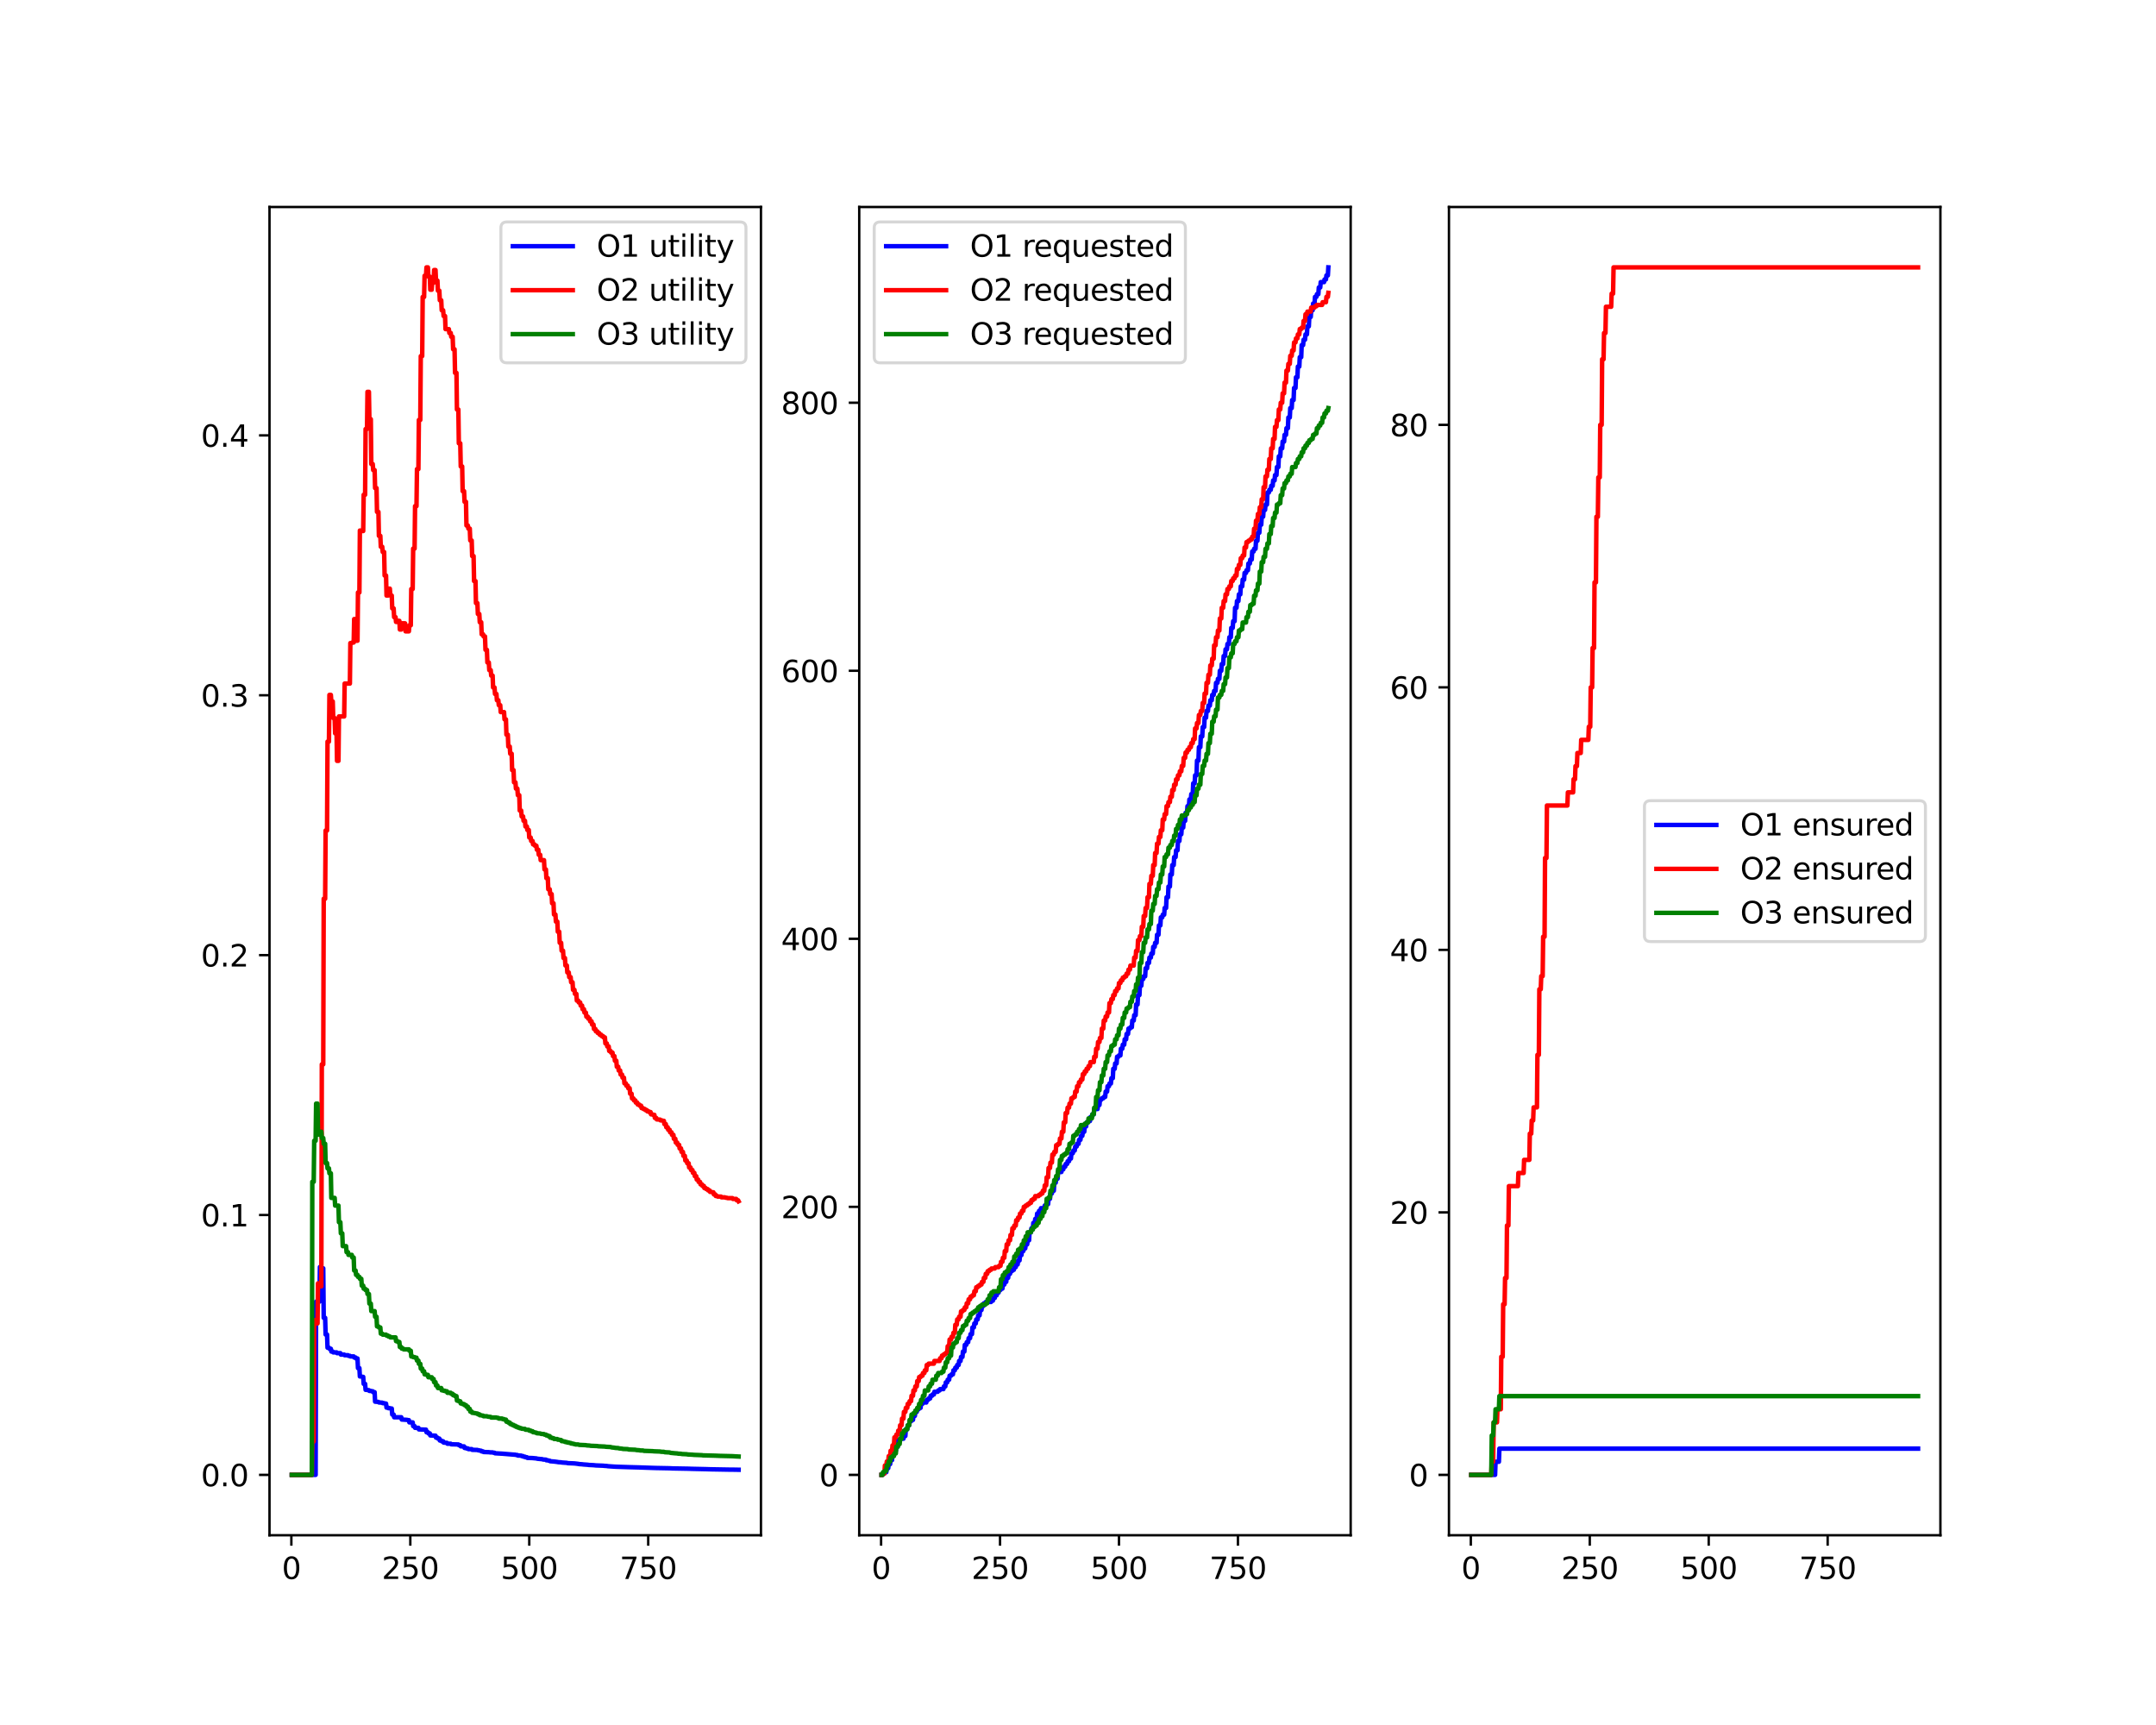 <?xml version="1.0" encoding="utf-8" standalone="no"?>
<!DOCTYPE svg PUBLIC "-//W3C//DTD SVG 1.1//EN"
  "http://www.w3.org/Graphics/SVG/1.1/DTD/svg11.dtd">
<svg xmlns:xlink="http://www.w3.org/1999/xlink" width="720pt" height="576pt" viewBox="0 0 720 576" xmlns="http://www.w3.org/2000/svg" version="1.1">
 <defs>
  <style type="text/css">*{stroke-linejoin: round; stroke-linecap: butt}</style>
 </defs>
 <g id="figure_1">
  <g id="patch_1">
   <path d="M 0 576 
L 720 576 
L 720 0 
L 0 0 
z
" style="fill: #ffffff"/>
  </g>
  <g id="axes_1">
   <g id="patch_2">
    <path d="M 90 512.64 
L 254.118 512.64 
L 254.118 69.12 
L 90 69.12 
z
" style="fill: #ffffff"/>
   </g>
   <g id="matplotlib.axis_1">
    <g id="xtick_1">
     <g id="line2d_1">
      <defs>
       <path id="m6ea55e0fd0" d="M 0 0 
L 0 3.5 
" style="stroke: #000000; stroke-width: 0.8"/>
      </defs>
      <g>
       <use xlink:href="#m6ea55e0fd0" x="97.301" y="512.64" style="stroke: #000000; stroke-width: 0.8"/>
      </g>
     </g>
     <g id="text_1">
      <!-- 0 -->
      <g transform="translate(94.12 527.238) scale(0.1 -0.1)">
       <defs>
        <path id="DejaVuSans-30" d="M 2034 4250 
Q 1547 4250 1301 3770 
Q 1056 3291 1056 2328 
Q 1056 1369 1301 889 
Q 1547 409 2034 409 
Q 2525 409 2770 889 
Q 3016 1369 3016 2328 
Q 3016 3291 2770 3770 
Q 2525 4250 2034 4250 
z
M 2034 4750 
Q 2819 4750 3233 4129 
Q 3647 3509 3647 2328 
Q 3647 1150 3233 529 
Q 2819 -91 2034 -91 
Q 1250 -91 836 529 
Q 422 1150 422 2328 
Q 422 3509 836 4129 
Q 1250 4750 2034 4750 
z
" transform="scale(0.016)"/>
       </defs>
       <use xlink:href="#DejaVuSans-30"/>
      </g>
     </g>
    </g>
    <g id="xtick_2">
     <g id="line2d_2">
      <g>
       <use xlink:href="#m6ea55e0fd0" x="137.024" y="512.64" style="stroke: #000000; stroke-width: 0.8"/>
      </g>
     </g>
     <g id="text_2">
      <!-- 250 -->
      <g transform="translate(127.48 527.238) scale(0.1 -0.1)">
       <defs>
        <path id="DejaVuSans-32" d="M 1228 531 
L 3431 531 
L 3431 0 
L 469 0 
L 469 531 
Q 828 903 1448 1529 
Q 2069 2156 2228 2338 
Q 2531 2678 2651 2914 
Q 2772 3150 2772 3378 
Q 2772 3750 2511 3984 
Q 2250 4219 1831 4219 
Q 1534 4219 1204 4116 
Q 875 4013 500 3803 
L 500 4441 
Q 881 4594 1212 4672 
Q 1544 4750 1819 4750 
Q 2544 4750 2975 4387 
Q 3406 4025 3406 3419 
Q 3406 3131 3298 2873 
Q 3191 2616 2906 2266 
Q 2828 2175 2409 1742 
Q 1991 1309 1228 531 
z
" transform="scale(0.016)"/>
        <path id="DejaVuSans-35" d="M 691 4666 
L 3169 4666 
L 3169 4134 
L 1269 4134 
L 1269 2991 
Q 1406 3038 1543 3061 
Q 1681 3084 1819 3084 
Q 2600 3084 3056 2656 
Q 3513 2228 3513 1497 
Q 3513 744 3044 326 
Q 2575 -91 1722 -91 
Q 1428 -91 1123 -41 
Q 819 9 494 109 
L 494 744 
Q 775 591 1075 516 
Q 1375 441 1709 441 
Q 2250 441 2565 725 
Q 2881 1009 2881 1497 
Q 2881 1984 2565 2268 
Q 2250 2553 1709 2553 
Q 1456 2553 1204 2497 
Q 953 2441 691 2322 
L 691 4666 
z
" transform="scale(0.016)"/>
       </defs>
       <use xlink:href="#DejaVuSans-32"/>
       <use xlink:href="#DejaVuSans-35" x="63.623"/>
       <use xlink:href="#DejaVuSans-30" x="127.246"/>
      </g>
     </g>
    </g>
    <g id="xtick_3">
     <g id="line2d_3">
      <g>
       <use xlink:href="#m6ea55e0fd0" x="176.746" y="512.64" style="stroke: #000000; stroke-width: 0.8"/>
      </g>
     </g>
     <g id="text_3">
      <!-- 500 -->
      <g transform="translate(167.202 527.238) scale(0.1 -0.1)">
       <use xlink:href="#DejaVuSans-35"/>
       <use xlink:href="#DejaVuSans-30" x="63.623"/>
       <use xlink:href="#DejaVuSans-30" x="127.246"/>
      </g>
     </g>
    </g>
    <g id="xtick_4">
     <g id="line2d_4">
      <g>
       <use xlink:href="#m6ea55e0fd0" x="216.469" y="512.64" style="stroke: #000000; stroke-width: 0.8"/>
      </g>
     </g>
     <g id="text_4">
      <!-- 750 -->
      <g transform="translate(206.925 527.238) scale(0.1 -0.1)">
       <defs>
        <path id="DejaVuSans-37" d="M 525 4666 
L 3525 4666 
L 3525 4397 
L 1831 0 
L 1172 0 
L 2766 4134 
L 525 4134 
L 525 4666 
z
" transform="scale(0.016)"/>
       </defs>
       <use xlink:href="#DejaVuSans-37"/>
       <use xlink:href="#DejaVuSans-35" x="63.623"/>
       <use xlink:href="#DejaVuSans-30" x="127.246"/>
      </g>
     </g>
    </g>
   </g>
   <g id="matplotlib.axis_2">
    <g id="ytick_1">
     <g id="line2d_5">
      <defs>
       <path id="mf211f806a0" d="M 0 0 
L -3.5 0 
" style="stroke: #000000; stroke-width: 0.8"/>
      </defs>
      <g>
       <use xlink:href="#mf211f806a0" x="90" y="492.48" style="stroke: #000000; stroke-width: 0.8"/>
      </g>
     </g>
     <g id="text_5">
      <!-- 0.0 -->
      <g transform="translate(67.097 496.279) scale(0.1 -0.1)">
       <defs>
        <path id="DejaVuSans-2e" d="M 684 794 
L 1344 794 
L 1344 0 
L 684 0 
L 684 794 
z
" transform="scale(0.016)"/>
       </defs>
       <use xlink:href="#DejaVuSans-30"/>
       <use xlink:href="#DejaVuSans-2e" x="63.623"/>
       <use xlink:href="#DejaVuSans-30" x="95.41"/>
      </g>
     </g>
    </g>
    <g id="ytick_2">
     <g id="line2d_6">
      <g>
       <use xlink:href="#mf211f806a0" x="90" y="405.706" style="stroke: #000000; stroke-width: 0.8"/>
      </g>
     </g>
     <g id="text_6">
      <!-- 0.1 -->
      <g transform="translate(67.097 409.505) scale(0.1 -0.1)">
       <defs>
        <path id="DejaVuSans-31" d="M 794 531 
L 1825 531 
L 1825 4091 
L 703 3866 
L 703 4441 
L 1819 4666 
L 2450 4666 
L 2450 531 
L 3481 531 
L 3481 0 
L 794 0 
L 794 531 
z
" transform="scale(0.016)"/>
       </defs>
       <use xlink:href="#DejaVuSans-30"/>
       <use xlink:href="#DejaVuSans-2e" x="63.623"/>
       <use xlink:href="#DejaVuSans-31" x="95.41"/>
      </g>
     </g>
    </g>
    <g id="ytick_3">
     <g id="line2d_7">
      <g>
       <use xlink:href="#mf211f806a0" x="90" y="318.931" style="stroke: #000000; stroke-width: 0.8"/>
      </g>
     </g>
     <g id="text_7">
      <!-- 0.2 -->
      <g transform="translate(67.097 322.73) scale(0.1 -0.1)">
       <use xlink:href="#DejaVuSans-30"/>
       <use xlink:href="#DejaVuSans-2e" x="63.623"/>
       <use xlink:href="#DejaVuSans-32" x="95.41"/>
      </g>
     </g>
    </g>
    <g id="ytick_4">
     <g id="line2d_8">
      <g>
       <use xlink:href="#mf211f806a0" x="90" y="232.157" style="stroke: #000000; stroke-width: 0.8"/>
      </g>
     </g>
     <g id="text_8">
      <!-- 0.3 -->
      <g transform="translate(67.097 235.956) scale(0.1 -0.1)">
       <defs>
        <path id="DejaVuSans-33" d="M 2597 2516 
Q 3050 2419 3304 2112 
Q 3559 1806 3559 1356 
Q 3559 666 3084 287 
Q 2609 -91 1734 -91 
Q 1441 -91 1130 -33 
Q 819 25 488 141 
L 488 750 
Q 750 597 1062 519 
Q 1375 441 1716 441 
Q 2309 441 2620 675 
Q 2931 909 2931 1356 
Q 2931 1769 2642 2001 
Q 2353 2234 1838 2234 
L 1294 2234 
L 1294 2753 
L 1863 2753 
Q 2328 2753 2575 2939 
Q 2822 3125 2822 3475 
Q 2822 3834 2567 4026 
Q 2313 4219 1838 4219 
Q 1578 4219 1281 4162 
Q 984 4106 628 3988 
L 628 4550 
Q 988 4650 1302 4700 
Q 1616 4750 1894 4750 
Q 2613 4750 3031 4423 
Q 3450 4097 3450 3541 
Q 3450 3153 3228 2886 
Q 3006 2619 2597 2516 
z
" transform="scale(0.016)"/>
       </defs>
       <use xlink:href="#DejaVuSans-30"/>
       <use xlink:href="#DejaVuSans-2e" x="63.623"/>
       <use xlink:href="#DejaVuSans-33" x="95.41"/>
      </g>
     </g>
    </g>
    <g id="ytick_5">
     <g id="line2d_9">
      <g>
       <use xlink:href="#mf211f806a0" x="90" y="145.382" style="stroke: #000000; stroke-width: 0.8"/>
      </g>
     </g>
     <g id="text_9">
      <!-- 0.4 -->
      <g transform="translate(67.097 149.182) scale(0.1 -0.1)">
       <defs>
        <path id="DejaVuSans-34" d="M 2419 4116 
L 825 1625 
L 2419 1625 
L 2419 4116 
z
M 2253 4666 
L 3047 4666 
L 3047 1625 
L 3713 1625 
L 3713 1100 
L 3047 1100 
L 3047 0 
L 2419 0 
L 2419 1100 
L 313 1100 
L 313 1709 
L 2253 4666 
z
" transform="scale(0.016)"/>
       </defs>
       <use xlink:href="#DejaVuSans-30"/>
       <use xlink:href="#DejaVuSans-2e" x="63.623"/>
       <use xlink:href="#DejaVuSans-34" x="95.41"/>
      </g>
     </g>
    </g>
   </g>
   <g id="line2d_10">
    <path d="M 97.46 492.48 
L 105.404 492.48 
L 105.563 434.63 
L 106.676 434.63 
L 106.834 423.06 
L 107.311 423.06 
L 107.47 423.505 
L 107.947 423.505 
L 108.106 440.034 
L 108.582 440.034 
L 108.741 445.611 
L 109.218 445.611 
L 109.377 450.011 
L 109.853 450.011 
L 110.012 450.367 
L 110.489 450.367 
L 110.648 451.302 
L 111.124 451.302 
L 111.283 451.576 
L 112.396 451.576 
L 112.554 451.834 
L 113.667 451.834 
L 113.826 452.307 
L 114.938 452.307 
L 115.097 452.524 
L 116.209 452.524 
L 116.368 452.73 
L 116.844 452.73 
L 117.003 452.925 
L 118.116 452.925 
L 118.275 453.286 
L 118.751 453.286 
L 118.91 453.615 
L 119.387 453.615 
L 119.546 456.828 
L 120.022 456.828 
L 120.181 459.611 
L 120.658 459.611 
L 120.976 459.757 
L 121.293 459.757 
L 121.452 462.088 
L 121.929 462.088 
L 122.088 464.076 
L 122.565 464.076 
L 122.882 464.204 
L 123.2 464.204 
L 123.359 464.445 
L 123.836 464.445 
L 124.153 464.559 
L 124.471 464.559 
L 124.63 464.874 
L 125.107 464.874 
L 125.266 468.032 
L 126.378 468.122 
L 126.537 468.294 
L 127.649 468.376 
L 127.808 468.532 
L 128.285 468.532 
L 128.602 468.677 
L 128.92 468.677 
L 129.079 470.019 
L 129.556 470.019 
L 129.715 470.21 
L 130.191 470.21 
L 130.509 470.328 
L 130.827 470.328 
L 130.986 472.337 
L 131.462 472.337 
L 131.621 473.239 
L 134.005 473.239 
L 134.164 474 
L 135.911 474.109 
L 136.229 474.212 
L 136.547 474.212 
L 136.706 474.95 
L 137.818 474.95 
L 137.977 476.196 
L 138.454 476.196 
L 138.612 476.767 
L 139.725 476.767 
L 139.884 477.294 
L 142.267 477.383 
L 142.426 478.24 
L 142.902 478.24 
L 143.061 478.622 
L 143.538 478.622 
L 143.697 479.311 
L 145.445 479.395 
L 145.604 480.038 
L 146.08 480.038 
L 146.239 480.352 
L 146.716 480.352 
L 146.875 481.002 
L 147.351 481.002 
L 147.51 481.267 
L 147.987 481.267 
L 148.146 481.69 
L 149.258 481.791 
L 149.417 482.081 
L 150.529 482.081 
L 150.688 482.267 
L 153.071 482.327 
L 153.23 482.561 
L 153.707 482.561 
L 153.866 482.945 
L 154.978 482.972 
L 155.137 483.489 
L 155.614 483.489 
L 155.773 483.648 
L 156.249 483.648 
L 156.408 483.871 
L 157.52 483.871 
L 157.679 484.112 
L 159.427 484.158 
L 159.745 484.293 
L 160.063 484.293 
L 160.38 484.424 
L 160.698 484.424 
L 160.857 484.651 
L 161.334 484.651 
L 161.493 484.843 
L 163.24 484.904 
L 163.717 484.963 
L 164.512 484.982 
L 164.829 485.091 
L 165.147 485.091 
L 165.306 485.264 
L 167.054 485.364 
L 167.689 485.399 
L 171.185 485.688 
L 172.138 485.762 
L 172.456 485.849 
L 172.774 485.849 
L 172.933 486.017 
L 174.045 486.046 
L 174.204 486.204 
L 174.681 486.204 
L 174.839 486.411 
L 175.316 486.411 
L 175.475 486.59 
L 175.952 486.59 
L 176.111 486.804 
L 177.858 486.869 
L 178.335 486.916 
L 179.129 486.986 
L 179.447 487.086 
L 180.401 487.182 
L 180.877 487.223 
L 181.036 487.223 
L 181.354 487.351 
L 182.307 487.399 
L 182.466 487.606 
L 182.943 487.606 
L 183.261 487.754 
L 183.578 487.754 
L 183.737 487.919 
L 184.849 488.009 
L 185.326 488.059 
L 186.121 488.165 
L 186.438 488.231 
L 187.392 488.296 
L 187.71 488.358 
L 189.298 488.465 
L 189.616 488.564 
L 191.841 488.656 
L 192.317 488.712 
L 193.112 488.809 
L 193.43 488.878 
L 194.383 488.945 
L 194.86 489.004 
L 196.29 489.103 
L 196.607 489.163 
L 198.196 489.24 
L 198.991 489.322 
L 201.374 489.416 
L 201.851 489.466 
L 202.645 489.513 
L 202.963 489.58 
L 204.552 489.691 
L 205.187 489.729 
L 205.823 489.766 
L 207.094 489.807 
L 209.795 489.894 
L 213.45 489.994 
L 215.198 490.056 
L 217.899 490.148 
L 219.011 490.182 
L 223.619 490.272 
L 224.572 490.323 
L 229.974 490.421 
L 230.928 490.461 
L 235.694 490.565 
L 237.442 490.621 
L 243.321 490.724 
L 245.228 490.743 
L 246.658 490.769 
L 246.658 490.769 
" clip-path="url(#pf569ed32e0)" style="fill: none; stroke: #0000ff; stroke-width: 1.5; stroke-linecap: square"/>
   </g>
   <g id="line2d_11">
    <path d="M 97.46 492.48 
L 104.133 492.48 
L 104.292 481.355 
L 104.769 481.355 
L 104.928 440.829 
L 105.404 440.829 
L 105.563 441.897 
L 106.04 441.897 
L 106.199 428.529 
L 106.676 428.529 
L 106.834 429.526 
L 107.311 429.526 
L 107.47 355.406 
L 107.947 355.406 
L 108.106 300.109 
L 108.582 300.109 
L 108.741 277.32 
L 109.218 277.32 
L 109.377 247.634 
L 109.853 247.634 
L 110.012 232.039 
L 110.489 232.039 
L 110.648 234.223 
L 111.124 234.223 
L 111.283 239.748 
L 111.76 239.748 
L 111.919 244.866 
L 112.396 244.866 
L 112.554 254.06 
L 113.031 254.06 
L 113.19 239.227 
L 114.938 239.227 
L 115.097 228.252 
L 116.844 228.252 
L 117.003 214.733 
L 117.48 214.733 
L 117.639 214.542 
L 118.116 214.542 
L 118.275 206.714 
L 118.751 206.714 
L 118.91 213.945 
L 119.387 213.945 
L 119.546 197.829 
L 120.022 197.829 
L 120.181 177.156 
L 120.658 177.156 
L 120.817 177.316 
L 121.293 177.316 
L 121.452 165.21 
L 121.929 165.21 
L 122.088 143.262 
L 122.565 143.262 
L 122.723 130.844 
L 123.2 130.844 
L 123.359 139.959 
L 123.836 139.959 
L 123.995 154.944 
L 124.471 154.944 
L 124.63 156.966 
L 125.107 156.966 
L 125.266 162.98 
L 125.742 162.98 
L 125.901 170.926 
L 126.378 170.926 
L 126.537 178.925 
L 127.013 178.925 
L 127.172 182.571 
L 127.649 182.571 
L 127.808 184.317 
L 128.285 184.317 
L 128.443 192.174 
L 128.92 192.174 
L 129.079 198.861 
L 129.556 198.861 
L 129.715 196.568 
L 130.191 196.568 
L 130.35 198.861 
L 130.827 198.861 
L 130.986 203.148 
L 131.462 203.148 
L 131.621 206.066 
L 132.098 206.066 
L 132.257 207.659 
L 132.734 207.659 
L 132.892 207.311 
L 133.369 207.311 
L 133.528 210.204 
L 134.005 210.204 
L 134.164 208.138 
L 135.276 208.138 
L 135.435 210.808 
L 136.547 210.808 
L 136.706 208.794 
L 137.182 208.794 
L 137.341 196.674 
L 137.818 196.674 
L 137.977 183.181 
L 138.454 183.181 
L 138.612 169.007 
L 139.089 169.007 
L 139.248 156.64 
L 139.725 156.64 
L 139.884 140.233 
L 140.36 140.233 
L 140.519 118.906 
L 140.996 118.906 
L 141.155 99.162 
L 141.631 99.162 
L 141.79 92.087 
L 142.267 92.087 
L 142.426 89.28 
L 142.902 89.28 
L 143.061 92.357 
L 143.538 92.357 
L 143.697 96.735 
L 144.174 96.735 
L 144.332 94.426 
L 144.809 94.426 
L 144.968 90.172 
L 145.445 90.172 
L 145.604 93.699 
L 146.08 93.699 
L 146.239 97.059 
L 146.716 97.059 
L 146.875 100.262 
L 147.351 100.262 
L 147.51 103.594 
L 147.987 103.594 
L 148.146 105.52 
L 148.623 105.52 
L 148.781 109.895 
L 149.894 109.895 
L 150.053 111.186 
L 150.529 111.186 
L 150.688 112.453 
L 151.165 112.453 
L 151.324 116.616 
L 151.8 116.616 
L 151.959 124.501 
L 152.436 124.501 
L 152.595 136.732 
L 153.071 136.732 
L 153.23 148.027 
L 153.707 148.027 
L 153.866 155.746 
L 154.343 155.746 
L 154.501 163.995 
L 154.978 163.995 
L 155.137 167.557 
L 155.614 167.557 
L 155.773 175.473 
L 156.249 175.473 
L 156.408 176.506 
L 156.885 176.506 
L 157.044 180.462 
L 157.52 180.462 
L 157.679 185.673 
L 158.156 185.673 
L 158.315 194.017 
L 158.791 194.017 
L 158.95 201.385 
L 159.427 201.385 
L 159.586 205.014 
L 160.063 205.014 
L 160.222 207.77 
L 160.698 207.77 
L 160.857 211.8 
L 161.334 211.8 
L 161.493 212.514 
L 161.969 212.514 
L 162.128 216.985 
L 162.605 216.985 
L 162.764 221.205 
L 163.24 221.205 
L 163.399 223.76 
L 163.876 223.76 
L 164.035 225.589 
L 164.512 225.589 
L 164.67 229.559 
L 165.147 229.559 
L 165.306 231.713 
L 165.783 231.713 
L 165.942 233.813 
L 166.418 233.813 
L 166.577 235.464 
L 167.054 235.464 
L 167.213 237.772 
L 168.325 237.772 
L 168.484 240.202 
L 168.96 240.202 
L 169.119 245.316 
L 169.596 245.316 
L 169.755 249.273 
L 170.232 249.273 
L 170.39 251.667 
L 170.867 251.667 
L 171.026 257.15 
L 171.503 257.15 
L 171.662 261.242 
L 172.138 261.242 
L 172.297 263.325 
L 172.774 263.325 
L 172.933 265.515 
L 173.409 265.515 
L 173.568 270.654 
L 174.045 270.654 
L 174.204 272.612 
L 174.681 272.612 
L 174.839 274.07 
L 175.316 274.07 
L 175.475 275.98 
L 175.952 275.98 
L 176.111 277.14 
L 176.587 277.14 
L 176.746 279.657 
L 177.223 279.657 
L 177.382 280.816 
L 177.858 280.816 
L 178.017 281.957 
L 178.494 281.957 
L 178.653 282.405 
L 179.129 282.405 
L 179.288 283.728 
L 179.765 283.728 
L 179.924 285.426 
L 180.401 285.426 
L 180.559 287.215 
L 181.672 287.215 
L 181.831 290.309 
L 182.307 290.309 
L 182.466 293.218 
L 182.943 293.218 
L 183.102 296.941 
L 183.578 296.941 
L 183.737 298.549 
L 184.214 298.549 
L 184.373 301.613 
L 184.849 301.613 
L 185.008 305.368 
L 185.485 305.368 
L 185.644 307.736 
L 186.121 307.736 
L 186.279 311.116 
L 186.756 311.116 
L 186.915 314.815 
L 187.392 314.815 
L 187.551 317.447 
L 188.027 317.447 
L 188.186 319.889 
L 188.663 319.889 
L 188.822 322.387 
L 189.298 322.387 
L 189.457 324.705 
L 189.934 324.705 
L 190.093 326.282 
L 190.57 326.282 
L 190.728 327.983 
L 191.205 327.983 
L 191.364 330.515 
L 191.841 330.515 
L 192 331.865 
L 192.476 331.865 
L 192.635 334.11 
L 193.112 334.11 
L 193.271 334.729 
L 193.747 334.729 
L 193.906 335.762 
L 194.383 335.762 
L 194.542 336.984 
L 195.018 336.984 
L 195.177 338.111 
L 195.654 338.111 
L 195.813 339.467 
L 196.29 339.467 
L 196.448 340.134 
L 196.925 340.134 
L 197.084 341.037 
L 197.561 341.037 
L 197.72 342.102 
L 198.196 342.102 
L 198.355 343.592 
L 198.832 343.592 
L 198.991 344.378 
L 199.467 344.378 
L 199.626 344.935 
L 200.103 344.935 
L 200.262 345.485 
L 200.738 345.485 
L 200.897 345.948 
L 201.374 345.948 
L 201.533 346.398 
L 202.01 346.398 
L 202.169 348.414 
L 202.645 348.414 
L 202.804 349.43 
L 203.281 349.43 
L 203.44 350.933 
L 203.916 350.933 
L 204.075 351.487 
L 204.552 351.487 
L 204.711 352.649 
L 205.187 352.649 
L 205.346 354.191 
L 205.823 354.191 
L 205.982 356.197 
L 206.459 356.197 
L 206.617 357.458 
L 207.094 357.458 
L 207.253 358.806 
L 207.73 358.806 
L 207.889 359.844 
L 208.365 359.844 
L 208.524 361.739 
L 209.001 361.739 
L 209.16 362.518 
L 209.636 362.518 
L 209.795 363.371 
L 210.272 363.371 
L 210.431 365.2 
L 210.907 365.2 
L 211.066 366.78 
L 211.543 366.78 
L 211.702 367.435 
L 212.179 367.435 
L 212.337 368.177 
L 212.814 368.177 
L 212.973 368.817 
L 213.45 368.817 
L 213.609 369.183 
L 214.085 369.183 
L 214.244 369.999 
L 214.721 369.999 
L 214.88 370.31 
L 215.356 370.31 
L 215.515 370.667 
L 215.992 370.667 
L 216.151 371.087 
L 216.628 371.087 
L 216.786 371.331 
L 217.263 371.331 
L 217.422 372.103 
L 217.899 372.103 
L 218.058 372.26 
L 218.534 372.26 
L 218.693 373.293 
L 219.17 373.293 
L 219.329 373.782 
L 220.441 373.857 
L 220.6 374.115 
L 221.076 374.115 
L 221.394 374.263 
L 221.712 374.263 
L 221.871 375.346 
L 222.348 375.346 
L 222.506 376.409 
L 222.983 376.409 
L 223.142 377.244 
L 223.619 377.244 
L 223.778 378.092 
L 224.254 378.092 
L 224.413 378.941 
L 224.89 378.941 
L 225.049 380.269 
L 225.525 380.269 
L 225.684 381.525 
L 226.161 381.525 
L 226.32 382.28 
L 226.796 382.28 
L 226.955 383.47 
L 227.432 383.47 
L 227.591 384.634 
L 228.068 384.634 
L 228.226 385.954 
L 228.703 385.954 
L 228.862 387.508 
L 229.339 387.508 
L 229.498 388.421 
L 229.974 388.421 
L 230.133 389.83 
L 230.61 389.83 
L 230.769 390.692 
L 231.245 390.692 
L 231.404 391.636 
L 231.881 391.636 
L 232.04 392.742 
L 232.517 392.742 
L 232.675 393.87 
L 233.152 393.87 
L 233.311 394.659 
L 233.788 394.659 
L 233.947 395.482 
L 234.423 395.482 
L 234.582 395.998 
L 235.059 395.998 
L 235.218 396.714 
L 235.694 396.714 
L 235.853 397.061 
L 236.33 397.061 
L 236.489 397.496 
L 236.965 397.496 
L 237.124 397.988 
L 237.601 397.988 
L 237.919 398.129 
L 238.237 398.129 
L 238.395 398.828 
L 238.872 398.828 
L 239.031 399.363 
L 239.508 399.363 
L 239.667 399.554 
L 240.779 399.554 
L 240.938 399.798 
L 242.05 399.798 
L 242.368 399.939 
L 242.685 399.939 
L 243.003 400.073 
L 244.592 400.073 
L 244.751 400.338 
L 245.863 400.338 
L 246.022 400.794 
L 246.499 400.794 
L 246.658 401.116 
L 246.658 401.116 
" clip-path="url(#pf569ed32e0)" style="fill: none; stroke: #ff0000; stroke-width: 1.5; stroke-linecap: square"/>
   </g>
   <g id="line2d_12">
    <path d="M 97.46 492.48 
L 104.133 492.48 
L 104.292 394.614 
L 104.769 394.614 
L 104.928 380.913 
L 105.404 380.913 
L 105.563 368.517 
L 106.04 368.517 
L 106.199 378.847 
L 106.676 378.847 
L 106.834 377.899 
L 107.311 377.899 
L 107.47 379.995 
L 107.947 379.995 
L 108.106 381.923 
L 108.582 381.923 
L 108.741 388.351 
L 109.218 388.351 
L 109.377 390.131 
L 109.853 390.131 
L 110.012 391.779 
L 110.489 391.779 
L 110.648 399.993 
L 111.76 399.993 
L 111.919 402.567 
L 113.031 402.567 
L 113.19 408.116 
L 113.667 408.116 
L 113.826 411.824 
L 114.302 411.824 
L 114.461 416.098 
L 115.573 416.098 
L 115.732 418.102 
L 116.209 418.102 
L 116.368 419.02 
L 117.48 419.02 
L 117.639 419.889 
L 118.116 419.889 
L 118.275 424.247 
L 118.751 424.247 
L 118.91 425.694 
L 119.387 425.694 
L 119.546 426.366 
L 120.022 426.366 
L 120.181 427.007 
L 120.658 427.007 
L 120.817 429.297 
L 121.293 429.297 
L 121.452 430.302 
L 121.929 430.302 
L 122.088 430.774 
L 122.565 430.774 
L 122.723 432.084 
L 123.2 432.084 
L 123.359 435.288 
L 123.836 435.288 
L 123.995 437.79 
L 125.107 437.79 
L 125.266 439.681 
L 125.742 439.681 
L 125.901 442.895 
L 126.378 442.895 
L 126.537 443.257 
L 127.013 443.257 
L 127.172 445.323 
L 127.649 445.323 
L 127.808 445.649 
L 128.92 445.649 
L 129.079 445.965 
L 129.556 445.965 
L 129.715 446.271 
L 130.191 446.271 
L 130.35 446.568 
L 132.098 446.568 
L 132.257 447.82 
L 132.734 447.82 
L 132.892 448.107 
L 133.369 448.107 
L 133.528 449.798 
L 134.005 449.798 
L 134.164 450.313 
L 134.64 450.313 
L 134.799 450.56 
L 136.547 450.56 
L 136.706 451.032 
L 137.182 451.032 
L 137.341 452.949 
L 137.818 452.949 
L 137.977 453.152 
L 138.454 453.152 
L 138.612 453.35 
L 139.089 453.35 
L 139.248 454.314 
L 139.725 454.314 
L 139.884 455.397 
L 140.36 455.397 
L 140.519 456.986 
L 140.996 456.986 
L 141.155 457.886 
L 141.631 457.886 
L 141.79 458.913 
L 142.267 458.913 
L 142.426 459.087 
L 142.902 459.087 
L 143.061 459.879 
L 144.174 459.879 
L 144.332 460.462 
L 144.809 460.462 
L 144.968 461.526 
L 145.445 461.526 
L 145.604 462.637 
L 146.08 462.637 
L 146.239 463.483 
L 147.351 463.483 
L 147.51 464.244 
L 147.987 464.244 
L 148.146 464.406 
L 148.623 464.406 
L 148.781 464.564 
L 149.258 464.564 
L 149.417 465.072 
L 150.529 465.072 
L 150.688 465.408 
L 151.165 465.408 
L 151.324 465.879 
L 151.8 465.879 
L 151.959 466.185 
L 152.436 466.185 
L 152.595 467.674 
L 153.071 467.674 
L 153.23 467.91 
L 153.707 467.91 
L 153.866 468.641 
L 154.343 468.641 
L 154.501 468.851 
L 154.978 468.851 
L 155.137 469.191 
L 155.614 469.191 
L 155.773 469.709 
L 156.249 469.709 
L 156.408 470.454 
L 156.885 470.454 
L 157.044 471.343 
L 157.52 471.343 
L 157.679 471.754 
L 158.156 471.754 
L 158.474 471.871 
L 158.791 471.871 
L 159.109 471.986 
L 159.427 471.986 
L 159.586 472.237 
L 160.063 472.237 
L 160.222 472.561 
L 160.698 472.561 
L 161.016 472.696 
L 161.334 472.696 
L 161.493 472.902 
L 162.605 472.902 
L 162.923 473.033 
L 163.876 473.133 
L 164.035 473.328 
L 165.783 473.328 
L 166.1 473.455 
L 166.418 473.455 
L 166.577 473.673 
L 167.689 473.673 
L 167.848 473.857 
L 168.325 473.857 
L 168.484 474.035 
L 168.96 474.035 
L 169.119 474.723 
L 169.596 474.723 
L 169.755 475.021 
L 170.232 475.021 
L 170.39 475.511 
L 170.867 475.511 
L 171.026 475.798 
L 171.503 475.798 
L 171.662 476.094 
L 172.138 476.094 
L 172.297 476.417 
L 172.774 476.417 
L 172.933 476.678 
L 173.409 476.678 
L 173.568 476.893 
L 174.045 476.893 
L 174.204 477.065 
L 175.316 477.126 
L 175.475 477.388 
L 176.587 477.445 
L 176.746 477.695 
L 177.223 477.695 
L 177.382 477.906 
L 177.858 477.906 
L 178.017 478.235 
L 178.494 478.235 
L 178.812 478.39 
L 179.129 478.39 
L 179.288 478.58 
L 180.401 478.648 
L 180.718 478.795 
L 181.672 478.861 
L 181.831 479.037 
L 182.307 479.037 
L 182.466 479.314 
L 182.943 479.314 
L 183.102 479.541 
L 183.578 479.541 
L 183.737 480.037 
L 184.214 480.037 
L 184.373 480.219 
L 184.849 480.219 
L 185.008 480.481 
L 186.121 480.523 
L 186.279 480.731 
L 186.756 480.731 
L 187.074 480.849 
L 187.392 480.849 
L 187.551 481.211 
L 188.027 481.211 
L 188.345 481.349 
L 188.663 481.349 
L 188.822 481.522 
L 189.298 481.522 
L 189.457 481.679 
L 189.934 481.679 
L 190.252 481.83 
L 190.57 481.83 
L 190.728 482.012 
L 191.205 482.012 
L 191.523 482.16 
L 191.841 482.16 
L 192.158 482.313 
L 193.112 482.335 
L 193.43 482.458 
L 195.654 482.56 
L 195.972 482.636 
L 196.925 482.693 
L 197.243 482.766 
L 199.467 482.856 
L 199.785 482.927 
L 202.01 483.029 
L 202.327 483.094 
L 203.916 483.176 
L 204.234 483.3 
L 205.187 483.404 
L 205.505 483.478 
L 206.459 483.531 
L 206.776 483.639 
L 207.73 483.732 
L 208.047 483.821 
L 209.636 483.876 
L 209.954 484.002 
L 212.179 484.093 
L 212.496 484.183 
L 213.45 484.251 
L 213.767 484.326 
L 214.721 484.343 
L 215.039 484.458 
L 217.899 484.557 
L 218.375 484.61 
L 220.441 484.685 
L 220.759 484.763 
L 221.712 484.79 
L 222.03 484.912 
L 223.619 484.993 
L 223.936 485.122 
L 224.89 485.216 
L 225.366 485.264 
L 226.161 485.314 
L 226.479 485.39 
L 227.432 485.439 
L 227.75 485.518 
L 229.339 485.587 
L 229.657 485.663 
L 231.245 485.744 
L 231.722 485.797 
L 234.423 485.9 
L 234.741 485.963 
L 238.872 486.067 
L 240.302 486.132 
L 244.592 486.236 
L 245.546 486.298 
L 246.658 486.354 
L 246.658 486.354 
" clip-path="url(#pf569ed32e0)" style="fill: none; stroke: #008000; stroke-width: 1.5; stroke-linecap: square"/>
   </g>
   <g id="patch_3">
    <path d="M 90 512.64 
L 90 69.12 
" style="fill: none; stroke: #000000; stroke-width: 0.8; stroke-linejoin: miter; stroke-linecap: square"/>
   </g>
   <g id="patch_4">
    <path d="M 254.118 512.64 
L 254.118 69.12 
" style="fill: none; stroke: #000000; stroke-width: 0.8; stroke-linejoin: miter; stroke-linecap: square"/>
   </g>
   <g id="patch_5">
    <path d="M 90 512.64 
L 254.118 512.64 
" style="fill: none; stroke: #000000; stroke-width: 0.8; stroke-linejoin: miter; stroke-linecap: square"/>
   </g>
   <g id="patch_6">
    <path d="M 90 69.12 
L 254.118 69.12 
" style="fill: none; stroke: #000000; stroke-width: 0.8; stroke-linejoin: miter; stroke-linecap: square"/>
   </g>
   <g id="legend_1">
    <g id="patch_7">
     <path d="M 169.274 121.154 
L 247.118 121.154 
Q 249.118 121.154 249.118 119.154 
L 249.118 76.12 
Q 249.118 74.12 247.118 74.12 
L 169.274 74.12 
Q 167.274 74.12 167.274 76.12 
L 167.274 119.154 
Q 167.274 121.154 169.274 121.154 
z
" style="fill: #ffffff; opacity: 0.8; stroke: #cccccc; stroke-linejoin: miter"/>
    </g>
    <g id="line2d_13">
     <path d="M 171.274 82.218 
L 181.274 82.218 
L 191.274 82.218 
" style="fill: none; stroke: #0000ff; stroke-width: 1.5; stroke-linecap: square"/>
    </g>
    <g id="text_10">
     <!-- O1 utility -->
     <g transform="translate(199.274 85.718) scale(0.1 -0.1)">
      <defs>
       <path id="DejaVuSans-4f" d="M 2522 4238 
Q 1834 4238 1429 3725 
Q 1025 3213 1025 2328 
Q 1025 1447 1429 934 
Q 1834 422 2522 422 
Q 3209 422 3611 934 
Q 4013 1447 4013 2328 
Q 4013 3213 3611 3725 
Q 3209 4238 2522 4238 
z
M 2522 4750 
Q 3503 4750 4090 4092 
Q 4678 3434 4678 2328 
Q 4678 1225 4090 567 
Q 3503 -91 2522 -91 
Q 1538 -91 948 565 
Q 359 1222 359 2328 
Q 359 3434 948 4092 
Q 1538 4750 2522 4750 
z
" transform="scale(0.016)"/>
       <path id="DejaVuSans-20" transform="scale(0.016)"/>
       <path id="DejaVuSans-75" d="M 544 1381 
L 544 3500 
L 1119 3500 
L 1119 1403 
Q 1119 906 1312 657 
Q 1506 409 1894 409 
Q 2359 409 2629 706 
Q 2900 1003 2900 1516 
L 2900 3500 
L 3475 3500 
L 3475 0 
L 2900 0 
L 2900 538 
Q 2691 219 2414 64 
Q 2138 -91 1772 -91 
Q 1169 -91 856 284 
Q 544 659 544 1381 
z
M 1991 3584 
L 1991 3584 
z
" transform="scale(0.016)"/>
       <path id="DejaVuSans-74" d="M 1172 4494 
L 1172 3500 
L 2356 3500 
L 2356 3053 
L 1172 3053 
L 1172 1153 
Q 1172 725 1289 603 
Q 1406 481 1766 481 
L 2356 481 
L 2356 0 
L 1766 0 
Q 1100 0 847 248 
Q 594 497 594 1153 
L 594 3053 
L 172 3053 
L 172 3500 
L 594 3500 
L 594 4494 
L 1172 4494 
z
" transform="scale(0.016)"/>
       <path id="DejaVuSans-69" d="M 603 3500 
L 1178 3500 
L 1178 0 
L 603 0 
L 603 3500 
z
M 603 4863 
L 1178 4863 
L 1178 4134 
L 603 4134 
L 603 4863 
z
" transform="scale(0.016)"/>
       <path id="DejaVuSans-6c" d="M 603 4863 
L 1178 4863 
L 1178 0 
L 603 0 
L 603 4863 
z
" transform="scale(0.016)"/>
       <path id="DejaVuSans-79" d="M 2059 -325 
Q 1816 -950 1584 -1140 
Q 1353 -1331 966 -1331 
L 506 -1331 
L 506 -850 
L 844 -850 
Q 1081 -850 1212 -737 
Q 1344 -625 1503 -206 
L 1606 56 
L 191 3500 
L 800 3500 
L 1894 763 
L 2988 3500 
L 3597 3500 
L 2059 -325 
z
" transform="scale(0.016)"/>
      </defs>
      <use xlink:href="#DejaVuSans-4f"/>
      <use xlink:href="#DejaVuSans-31" x="78.711"/>
      <use xlink:href="#DejaVuSans-20" x="142.334"/>
      <use xlink:href="#DejaVuSans-75" x="174.121"/>
      <use xlink:href="#DejaVuSans-74" x="237.5"/>
      <use xlink:href="#DejaVuSans-69" x="276.709"/>
      <use xlink:href="#DejaVuSans-6c" x="304.492"/>
      <use xlink:href="#DejaVuSans-69" x="332.275"/>
      <use xlink:href="#DejaVuSans-74" x="360.059"/>
      <use xlink:href="#DejaVuSans-79" x="399.268"/>
     </g>
    </g>
    <g id="line2d_14">
     <path d="M 171.274 96.897 
L 181.274 96.897 
L 191.274 96.897 
" style="fill: none; stroke: #ff0000; stroke-width: 1.5; stroke-linecap: square"/>
    </g>
    <g id="text_11">
     <!-- O2 utility -->
     <g transform="translate(199.274 100.397) scale(0.1 -0.1)">
      <use xlink:href="#DejaVuSans-4f"/>
      <use xlink:href="#DejaVuSans-32" x="78.711"/>
      <use xlink:href="#DejaVuSans-20" x="142.334"/>
      <use xlink:href="#DejaVuSans-75" x="174.121"/>
      <use xlink:href="#DejaVuSans-74" x="237.5"/>
      <use xlink:href="#DejaVuSans-69" x="276.709"/>
      <use xlink:href="#DejaVuSans-6c" x="304.492"/>
      <use xlink:href="#DejaVuSans-69" x="332.275"/>
      <use xlink:href="#DejaVuSans-74" x="360.059"/>
      <use xlink:href="#DejaVuSans-79" x="399.268"/>
     </g>
    </g>
    <g id="line2d_15">
     <path d="M 171.274 111.575 
L 181.274 111.575 
L 191.274 111.575 
" style="fill: none; stroke: #008000; stroke-width: 1.5; stroke-linecap: square"/>
    </g>
    <g id="text_12">
     <!-- O3 utility -->
     <g transform="translate(199.274 115.075) scale(0.1 -0.1)">
      <use xlink:href="#DejaVuSans-4f"/>
      <use xlink:href="#DejaVuSans-33" x="78.711"/>
      <use xlink:href="#DejaVuSans-20" x="142.334"/>
      <use xlink:href="#DejaVuSans-75" x="174.121"/>
      <use xlink:href="#DejaVuSans-74" x="237.5"/>
      <use xlink:href="#DejaVuSans-69" x="276.709"/>
      <use xlink:href="#DejaVuSans-6c" x="304.492"/>
      <use xlink:href="#DejaVuSans-69" x="332.275"/>
      <use xlink:href="#DejaVuSans-74" x="360.059"/>
      <use xlink:href="#DejaVuSans-79" x="399.268"/>
     </g>
    </g>
   </g>
  </g>
  <g id="axes_2">
   <g id="patch_8">
    <path d="M 286.941 512.64 
L 451.059 512.64 
L 451.059 69.12 
L 286.941 69.12 
z
" style="fill: #ffffff"/>
   </g>
   <g id="matplotlib.axis_3">
    <g id="xtick_5">
     <g id="line2d_16">
      <g>
       <use xlink:href="#m6ea55e0fd0" x="294.242" y="512.64" style="stroke: #000000; stroke-width: 0.8"/>
      </g>
     </g>
     <g id="text_13">
      <!-- 0 -->
      <g transform="translate(291.061 527.238) scale(0.1 -0.1)">
       <use xlink:href="#DejaVuSans-30"/>
      </g>
     </g>
    </g>
    <g id="xtick_6">
     <g id="line2d_17">
      <g>
       <use xlink:href="#m6ea55e0fd0" x="333.965" y="512.64" style="stroke: #000000; stroke-width: 0.8"/>
      </g>
     </g>
     <g id="text_14">
      <!-- 250 -->
      <g transform="translate(324.421 527.238) scale(0.1 -0.1)">
       <use xlink:href="#DejaVuSans-32"/>
       <use xlink:href="#DejaVuSans-35" x="63.623"/>
       <use xlink:href="#DejaVuSans-30" x="127.246"/>
      </g>
     </g>
    </g>
    <g id="xtick_7">
     <g id="line2d_18">
      <g>
       <use xlink:href="#m6ea55e0fd0" x="373.687" y="512.64" style="stroke: #000000; stroke-width: 0.8"/>
      </g>
     </g>
     <g id="text_15">
      <!-- 500 -->
      <g transform="translate(364.144 527.238) scale(0.1 -0.1)">
       <use xlink:href="#DejaVuSans-35"/>
       <use xlink:href="#DejaVuSans-30" x="63.623"/>
       <use xlink:href="#DejaVuSans-30" x="127.246"/>
      </g>
     </g>
    </g>
    <g id="xtick_8">
     <g id="line2d_19">
      <g>
       <use xlink:href="#m6ea55e0fd0" x="413.41" y="512.64" style="stroke: #000000; stroke-width: 0.8"/>
      </g>
     </g>
     <g id="text_16">
      <!-- 750 -->
      <g transform="translate(403.866 527.238) scale(0.1 -0.1)">
       <use xlink:href="#DejaVuSans-37"/>
       <use xlink:href="#DejaVuSans-35" x="63.623"/>
       <use xlink:href="#DejaVuSans-30" x="127.246"/>
      </g>
     </g>
    </g>
   </g>
   <g id="matplotlib.axis_4">
    <g id="ytick_6">
     <g id="line2d_20">
      <g>
       <use xlink:href="#mf211f806a0" x="286.941" y="492.48" style="stroke: #000000; stroke-width: 0.8"/>
      </g>
     </g>
     <g id="text_17">
      <!-- 0 -->
      <g transform="translate(273.579 496.279) scale(0.1 -0.1)">
       <use xlink:href="#DejaVuSans-30"/>
      </g>
     </g>
    </g>
    <g id="ytick_7">
     <g id="line2d_21">
      <g>
       <use xlink:href="#mf211f806a0" x="286.941" y="402.979" style="stroke: #000000; stroke-width: 0.8"/>
      </g>
     </g>
     <g id="text_18">
      <!-- 200 -->
      <g transform="translate(260.854 406.779) scale(0.1 -0.1)">
       <use xlink:href="#DejaVuSans-32"/>
       <use xlink:href="#DejaVuSans-30" x="63.623"/>
       <use xlink:href="#DejaVuSans-30" x="127.246"/>
      </g>
     </g>
    </g>
    <g id="ytick_8">
     <g id="line2d_22">
      <g>
       <use xlink:href="#mf211f806a0" x="286.941" y="313.479" style="stroke: #000000; stroke-width: 0.8"/>
      </g>
     </g>
     <g id="text_19">
      <!-- 400 -->
      <g transform="translate(260.854 317.278) scale(0.1 -0.1)">
       <use xlink:href="#DejaVuSans-34"/>
       <use xlink:href="#DejaVuSans-30" x="63.623"/>
       <use xlink:href="#DejaVuSans-30" x="127.246"/>
      </g>
     </g>
    </g>
    <g id="ytick_9">
     <g id="line2d_23">
      <g>
       <use xlink:href="#mf211f806a0" x="286.941" y="223.978" style="stroke: #000000; stroke-width: 0.8"/>
      </g>
     </g>
     <g id="text_20">
      <!-- 600 -->
      <g transform="translate(260.854 227.778) scale(0.1 -0.1)">
       <defs>
        <path id="DejaVuSans-36" d="M 2113 2584 
Q 1688 2584 1439 2293 
Q 1191 2003 1191 1497 
Q 1191 994 1439 701 
Q 1688 409 2113 409 
Q 2538 409 2786 701 
Q 3034 994 3034 1497 
Q 3034 2003 2786 2293 
Q 2538 2584 2113 2584 
z
M 3366 4563 
L 3366 3988 
Q 3128 4100 2886 4159 
Q 2644 4219 2406 4219 
Q 1781 4219 1451 3797 
Q 1122 3375 1075 2522 
Q 1259 2794 1537 2939 
Q 1816 3084 2150 3084 
Q 2853 3084 3261 2657 
Q 3669 2231 3669 1497 
Q 3669 778 3244 343 
Q 2819 -91 2113 -91 
Q 1303 -91 875 529 
Q 447 1150 447 2328 
Q 447 3434 972 4092 
Q 1497 4750 2381 4750 
Q 2619 4750 2861 4703 
Q 3103 4656 3366 4563 
z
" transform="scale(0.016)"/>
       </defs>
       <use xlink:href="#DejaVuSans-36"/>
       <use xlink:href="#DejaVuSans-30" x="63.623"/>
       <use xlink:href="#DejaVuSans-30" x="127.246"/>
      </g>
     </g>
    </g>
    <g id="ytick_10">
     <g id="line2d_24">
      <g>
       <use xlink:href="#mf211f806a0" x="286.941" y="134.478" style="stroke: #000000; stroke-width: 0.8"/>
      </g>
     </g>
     <g id="text_21">
      <!-- 800 -->
      <g transform="translate(260.854 138.277) scale(0.1 -0.1)">
       <defs>
        <path id="DejaVuSans-38" d="M 2034 2216 
Q 1584 2216 1326 1975 
Q 1069 1734 1069 1313 
Q 1069 891 1326 650 
Q 1584 409 2034 409 
Q 2484 409 2743 651 
Q 3003 894 3003 1313 
Q 3003 1734 2745 1975 
Q 2488 2216 2034 2216 
z
M 1403 2484 
Q 997 2584 770 2862 
Q 544 3141 544 3541 
Q 544 4100 942 4425 
Q 1341 4750 2034 4750 
Q 2731 4750 3128 4425 
Q 3525 4100 3525 3541 
Q 3525 3141 3298 2862 
Q 3072 2584 2669 2484 
Q 3125 2378 3379 2068 
Q 3634 1759 3634 1313 
Q 3634 634 3220 271 
Q 2806 -91 2034 -91 
Q 1263 -91 848 271 
Q 434 634 434 1313 
Q 434 1759 690 2068 
Q 947 2378 1403 2484 
z
M 1172 3481 
Q 1172 3119 1398 2916 
Q 1625 2713 2034 2713 
Q 2441 2713 2670 2916 
Q 2900 3119 2900 3481 
Q 2900 3844 2670 4047 
Q 2441 4250 2034 4250 
Q 1625 4250 1398 4047 
Q 1172 3844 1172 3481 
z
" transform="scale(0.016)"/>
       </defs>
       <use xlink:href="#DejaVuSans-38"/>
       <use xlink:href="#DejaVuSans-30" x="63.623"/>
       <use xlink:href="#DejaVuSans-30" x="127.246"/>
      </g>
     </g>
    </g>
   </g>
   <g id="line2d_25">
    <path d="M 294.401 492.48 
L 294.719 492.48 
L 294.878 492.032 
L 295.354 492.032 
L 295.513 491.585 
L 295.99 491.585 
L 296.149 490.242 
L 296.626 490.242 
L 296.784 488.9 
L 297.261 488.9 
L 297.42 487.557 
L 297.897 487.557 
L 298.056 485.32 
L 298.532 485.32 
L 298.691 484.425 
L 299.168 484.425 
L 299.327 483.082 
L 299.803 483.082 
L 299.962 480.845 
L 300.439 480.845 
L 300.598 480.397 
L 301.71 480.397 
L 301.869 479.502 
L 302.346 479.502 
L 302.504 477.265 
L 302.981 477.265 
L 303.14 475.922 
L 303.617 475.922 
L 303.776 474.58 
L 304.252 474.58 
L 304.411 474.132 
L 304.888 474.132 
L 305.047 472.79 
L 305.523 472.79 
L 305.682 471.447 
L 306.159 471.447 
L 306.318 470.552 
L 306.795 470.552 
L 306.953 470.105 
L 307.43 470.105 
L 307.589 468.762 
L 308.066 468.762 
L 308.225 468.315 
L 309.337 468.315 
L 309.496 467.42 
L 309.972 467.42 
L 310.131 466.972 
L 310.608 466.972 
L 310.767 466.077 
L 311.243 466.077 
L 311.402 465.63 
L 311.879 465.63 
L 312.038 464.735 
L 313.15 464.735 
L 313.309 464.287 
L 313.786 464.287 
L 313.945 463.84 
L 315.057 463.84 
L 315.216 462.945 
L 315.692 462.945 
L 315.851 461.602 
L 316.328 461.602 
L 316.487 460.707 
L 316.963 460.707 
L 317.122 459.365 
L 317.599 459.365 
L 317.758 458.917 
L 318.235 458.917 
L 318.393 457.575 
L 318.87 457.575 
L 319.029 456.68 
L 319.506 456.68 
L 319.665 455.785 
L 320.141 455.785 
L 320.3 454.442 
L 320.777 454.442 
L 320.936 453.1 
L 321.412 453.1 
L 321.571 451.31 
L 322.048 451.31 
L 322.207 449.072 
L 322.684 449.072 
L 322.842 448.177 
L 323.319 448.177 
L 323.478 446.835 
L 323.955 446.835 
L 324.114 445.492 
L 324.59 445.492 
L 324.749 443.255 
L 325.226 443.255 
L 325.385 441.912 
L 325.861 441.912 
L 326.02 440.57 
L 326.497 440.57 
L 326.656 439.227 
L 327.132 439.227 
L 327.291 437.437 
L 327.768 437.437 
L 327.927 436.095 
L 328.404 436.095 
L 328.562 435.2 
L 329.039 435.2 
L 329.198 434.752 
L 330.946 434.752 
L 331.105 434.305 
L 331.581 434.305 
L 331.74 433.41 
L 332.217 433.41 
L 332.376 432.515 
L 332.852 432.515 
L 333.011 431.62 
L 333.488 431.62 
L 333.647 430.725 
L 334.124 430.725 
L 334.283 430.277 
L 334.759 430.277 
L 334.918 428.935 
L 335.395 428.935 
L 335.554 428.04 
L 336.03 428.04 
L 336.189 426.697 
L 336.666 426.697 
L 336.825 425.355 
L 337.301 425.355 
L 337.46 424.46 
L 337.937 424.46 
L 338.096 424.012 
L 338.573 424.012 
L 338.731 423.117 
L 339.208 423.117 
L 339.367 422.222 
L 339.844 422.222 
L 340.003 420.88 
L 340.479 420.88 
L 340.638 419.09 
L 341.115 419.09 
L 341.274 417.747 
L 341.75 417.747 
L 341.909 416.852 
L 342.386 416.852 
L 342.545 415.51 
L 343.021 415.51 
L 343.18 414.167 
L 343.657 414.167 
L 343.816 411.482 
L 344.293 411.482 
L 344.451 410.139 
L 344.928 410.139 
L 345.087 408.349 
L 345.564 408.349 
L 345.723 407.007 
L 346.199 407.007 
L 346.358 405.217 
L 346.835 405.217 
L 346.994 404.322 
L 347.47 404.322 
L 347.629 403.427 
L 348.742 403.427 
L 348.9 402.532 
L 349.377 402.532 
L 349.536 402.084 
L 350.013 402.084 
L 350.172 400.294 
L 350.648 400.294 
L 350.807 398.504 
L 351.284 398.504 
L 351.443 397.609 
L 351.919 397.609 
L 352.078 394.924 
L 352.555 394.924 
L 352.714 393.582 
L 353.19 393.582 
L 353.349 391.344 
L 354.462 391.344 
L 354.62 390.449 
L 355.097 390.449 
L 355.256 389.554 
L 355.733 389.554 
L 355.892 388.659 
L 356.368 388.659 
L 356.527 387.764 
L 357.004 387.764 
L 357.163 386.869 
L 357.639 386.869 
L 357.798 385.079 
L 358.275 385.079 
L 358.434 384.184 
L 358.91 384.184 
L 359.069 382.842 
L 359.546 382.842 
L 359.705 381.947 
L 360.182 381.947 
L 360.34 380.604 
L 360.817 380.604 
L 360.976 379.262 
L 361.453 379.262 
L 361.612 377.919 
L 362.088 377.919 
L 362.247 376.129 
L 362.724 376.129 
L 362.883 374.787 
L 363.359 374.787 
L 363.518 374.339 
L 363.995 374.339 
L 364.154 372.997 
L 364.631 372.997 
L 364.789 372.102 
L 365.266 372.102 
L 365.425 370.312 
L 366.537 370.312 
L 366.696 368.969 
L 367.173 368.969 
L 367.332 367.179 
L 367.808 367.179 
L 367.967 366.732 
L 368.444 366.732 
L 368.603 366.284 
L 369.079 366.284 
L 369.238 364.494 
L 369.715 364.494 
L 369.874 362.704 
L 370.351 362.704 
L 370.509 361.809 
L 370.986 361.809 
L 371.145 360.019 
L 371.622 360.019 
L 371.781 356.887 
L 372.257 356.887 
L 372.416 355.097 
L 372.893 355.097 
L 373.052 352.859 
L 373.528 352.859 
L 373.687 352.412 
L 374.164 352.412 
L 374.323 350.174 
L 374.799 350.174 
L 374.958 348.832 
L 375.435 348.832 
L 375.594 347.042 
L 376.071 347.042 
L 376.23 345.252 
L 376.706 345.252 
L 376.865 343.462 
L 377.342 343.462 
L 377.501 343.014 
L 377.977 343.014 
L 378.136 340.777 
L 378.613 340.777 
L 378.772 338.987 
L 379.248 338.987 
L 379.407 335.407 
L 379.884 335.407 
L 380.043 332.274 
L 380.52 332.274 
L 380.678 329.141 
L 381.155 329.141 
L 381.314 326.904 
L 381.791 326.904 
L 381.95 326.009 
L 382.426 326.009 
L 382.585 323.324 
L 383.062 323.324 
L 383.221 321.534 
L 383.697 321.534 
L 383.856 319.744 
L 384.333 319.744 
L 384.492 318.401 
L 384.968 318.401 
L 385.127 316.164 
L 385.604 316.164 
L 385.763 314.821 
L 386.24 314.821 
L 386.398 312.136 
L 386.875 312.136 
L 387.034 309.004 
L 387.511 309.004 
L 387.67 306.319 
L 388.146 306.319 
L 388.305 305.424 
L 388.782 305.424 
L 388.941 303.186 
L 389.417 303.186 
L 389.576 299.606 
L 390.053 299.606 
L 390.212 296.026 
L 390.689 296.026 
L 390.847 291.999 
L 391.324 291.999 
L 391.483 288.866 
L 391.96 288.866 
L 392.119 286.181 
L 392.595 286.181 
L 392.754 283.944 
L 393.231 283.944 
L 393.39 280.811 
L 393.866 280.811 
L 394.025 278.574 
L 394.502 278.574 
L 394.661 276.336 
L 395.137 276.336 
L 395.296 274.099 
L 395.773 274.099 
L 395.932 271.414 
L 396.409 271.414 
L 396.567 269.176 
L 397.044 269.176 
L 397.203 266.939 
L 397.68 266.939 
L 397.839 265.149 
L 398.315 265.149 
L 398.474 261.569 
L 398.951 261.569 
L 399.11 258.884 
L 399.586 258.884 
L 399.745 253.961 
L 400.222 253.961 
L 400.381 249.486 
L 400.857 249.486 
L 401.016 245.906 
L 401.493 245.906 
L 401.652 242.773 
L 402.129 242.773 
L 402.287 239.641 
L 402.764 239.641 
L 402.923 237.403 
L 403.4 237.403 
L 403.559 235.613 
L 404.035 235.613 
L 404.194 233.823 
L 404.671 233.823 
L 404.83 232.033 
L 405.306 232.033 
L 405.465 230.691 
L 405.942 230.691 
L 406.101 228.006 
L 406.578 228.006 
L 406.736 226.663 
L 407.213 226.663 
L 407.372 223.978 
L 407.849 223.978 
L 408.008 221.741 
L 408.484 221.741 
L 408.643 219.056 
L 409.12 219.056 
L 409.279 216.818 
L 409.755 216.818 
L 409.914 215.028 
L 410.391 215.028 
L 410.55 212.791 
L 411.026 212.791 
L 411.185 209.658 
L 411.662 209.658 
L 411.821 207.421 
L 412.298 207.421 
L 412.456 202.946 
L 412.933 202.946 
L 413.092 200.708 
L 413.569 200.708 
L 413.728 198.471 
L 414.204 198.471 
L 414.363 195.786 
L 414.84 195.786 
L 414.999 193.548 
L 415.475 193.548 
L 415.634 191.311 
L 416.111 191.311 
L 416.27 190.416 
L 416.746 190.416 
L 416.905 188.178 
L 417.382 188.178 
L 417.541 186.836 
L 418.018 186.836 
L 418.177 184.151 
L 418.653 184.151 
L 418.812 183.256 
L 419.289 183.256 
L 419.448 180.571 
L 419.924 180.571 
L 420.083 177.886 
L 420.56 177.886 
L 420.719 175.201 
L 421.195 175.201 
L 421.354 172.516 
L 421.831 172.516 
L 421.99 170.278 
L 422.467 170.278 
L 422.625 168.488 
L 423.102 168.488 
L 423.261 164.46 
L 423.738 164.46 
L 423.897 163.565 
L 424.373 163.565 
L 424.532 162.223 
L 425.009 162.223 
L 425.168 160.433 
L 425.644 160.433 
L 425.803 158.643 
L 426.28 158.643 
L 426.439 155.958 
L 426.915 155.958 
L 427.074 152.378 
L 427.551 152.378 
L 427.71 149.693 
L 428.187 149.693 
L 428.345 147.455 
L 428.822 147.455 
L 428.981 145.218 
L 429.458 145.218 
L 429.617 142.98 
L 430.093 142.98 
L 430.252 139.4 
L 430.729 139.4 
L 430.888 136.268 
L 431.364 136.268 
L 431.523 133.583 
L 432 133.583 
L 432.159 129.555 
L 432.636 129.555 
L 432.794 125.975 
L 433.271 125.975 
L 433.43 122.395 
L 433.907 122.395 
L 434.066 119.263 
L 434.542 119.263 
L 434.701 115.235 
L 435.178 115.235 
L 435.337 113.445 
L 435.813 113.445 
L 435.972 111.655 
L 436.449 111.655 
L 436.608 108.97 
L 437.084 108.97 
L 437.243 105.838 
L 437.72 105.838 
L 437.879 103.6 
L 438.356 103.6 
L 438.514 101.363 
L 438.991 101.363 
L 439.15 99.125 
L 439.627 99.125 
L 439.786 98.23 
L 440.262 98.23 
L 440.421 95.993 
L 440.898 95.993 
L 441.057 94.203 
L 442.169 94.203 
L 442.328 93.308 
L 442.804 93.308 
L 442.963 91.965 
L 443.44 91.965 
L 443.599 89.28 
L 443.599 89.28 
" clip-path="url(#pca109ae12a)" style="fill: none; stroke: #0000ff; stroke-width: 1.5; stroke-linecap: square"/>
   </g>
   <g id="line2d_26">
    <path d="M 294.401 492.48 
L 294.719 492.48 
L 294.878 492.032 
L 295.354 492.032 
L 295.513 489.347 
L 295.99 489.347 
L 296.149 488.005 
L 296.626 488.005 
L 296.784 486.215 
L 297.261 486.215 
L 297.42 484.425 
L 297.897 484.425 
L 298.056 482.635 
L 298.532 482.635 
L 298.691 479.95 
L 299.168 479.95 
L 299.327 479.055 
L 299.803 479.055 
L 299.962 477.712 
L 300.439 477.712 
L 300.598 475.922 
L 301.074 475.922 
L 301.233 473.685 
L 301.71 473.685 
L 301.869 471.447 
L 302.346 471.447 
L 302.504 470.105 
L 302.981 470.105 
L 303.14 468.762 
L 303.617 468.762 
L 303.776 467.867 
L 304.252 467.867 
L 304.411 466.077 
L 304.888 466.077 
L 305.047 464.287 
L 305.523 464.287 
L 305.682 462.945 
L 306.159 462.945 
L 306.318 461.155 
L 306.795 461.155 
L 306.953 459.812 
L 307.43 459.812 
L 307.589 459.365 
L 308.066 459.365 
L 308.225 458.47 
L 308.701 458.47 
L 308.86 457.575 
L 309.337 457.575 
L 309.496 455.785 
L 309.972 455.785 
L 310.131 455.337 
L 311.879 455.337 
L 312.038 454.442 
L 313.786 454.442 
L 313.945 453.547 
L 314.421 453.547 
L 314.58 452.652 
L 315.057 452.652 
L 315.216 452.205 
L 315.692 452.205 
L 315.851 451.757 
L 316.328 451.757 
L 316.487 449.52 
L 316.963 449.52 
L 317.122 447.282 
L 317.599 447.282 
L 317.758 446.387 
L 318.235 446.387 
L 318.393 445.045 
L 318.87 445.045 
L 319.029 442.36 
L 319.506 442.36 
L 319.665 440.57 
L 320.141 440.57 
L 320.3 439.675 
L 320.777 439.675 
L 320.936 437.885 
L 321.412 437.885 
L 321.571 437.437 
L 322.048 437.437 
L 322.207 436.542 
L 322.684 436.542 
L 322.842 435.2 
L 323.319 435.2 
L 323.478 433.857 
L 323.955 433.857 
L 324.114 432.962 
L 324.59 432.962 
L 324.749 432.515 
L 325.226 432.515 
L 325.385 431.172 
L 325.861 431.172 
L 326.02 429.83 
L 326.497 429.83 
L 326.656 429.382 
L 327.132 429.382 
L 327.291 428.935 
L 327.768 428.935 
L 327.927 428.04 
L 328.404 428.04 
L 328.562 426.697 
L 329.039 426.697 
L 329.198 425.355 
L 329.675 425.355 
L 329.834 424.46 
L 330.31 424.46 
L 330.469 424.012 
L 330.946 424.012 
L 331.105 423.565 
L 332.217 423.565 
L 332.376 423.117 
L 333.488 423.117 
L 333.647 422.67 
L 334.124 422.67 
L 334.283 421.327 
L 334.759 421.327 
L 334.918 419.985 
L 335.395 419.985 
L 335.554 417.747 
L 336.03 417.747 
L 336.189 415.51 
L 336.666 415.51 
L 336.825 414.167 
L 337.301 414.167 
L 337.46 412.377 
L 337.937 412.377 
L 338.096 410.139 
L 338.573 410.139 
L 338.731 409.244 
L 339.208 409.244 
L 339.367 407.454 
L 339.844 407.454 
L 340.003 406.559 
L 340.479 406.559 
L 340.638 405.217 
L 341.115 405.217 
L 341.274 404.322 
L 341.75 404.322 
L 341.909 402.979 
L 342.386 402.979 
L 342.545 402.532 
L 343.021 402.532 
L 343.18 402.084 
L 343.657 402.084 
L 343.816 401.637 
L 344.293 401.637 
L 344.451 400.742 
L 344.928 400.742 
L 345.087 400.294 
L 345.564 400.294 
L 345.723 399.399 
L 346.835 399.399 
L 346.994 398.952 
L 347.47 398.952 
L 347.629 398.504 
L 348.106 398.504 
L 348.265 397.609 
L 348.742 397.609 
L 348.9 395.819 
L 349.377 395.819 
L 349.536 393.134 
L 350.013 393.134 
L 350.172 390.002 
L 350.648 390.002 
L 350.807 388.212 
L 351.284 388.212 
L 351.443 385.527 
L 351.919 385.527 
L 352.078 384.632 
L 352.555 384.632 
L 352.714 382.394 
L 353.19 382.394 
L 353.349 381.947 
L 353.826 381.947 
L 353.985 380.157 
L 354.462 380.157 
L 354.62 377.919 
L 355.097 377.919 
L 355.256 374.787 
L 355.733 374.787 
L 355.892 371.654 
L 356.368 371.654 
L 356.527 369.864 
L 357.004 369.864 
L 357.163 368.522 
L 357.639 368.522 
L 357.798 366.732 
L 358.275 366.732 
L 358.434 366.284 
L 358.91 366.284 
L 359.069 364.494 
L 359.546 364.494 
L 359.705 362.704 
L 360.182 362.704 
L 360.34 361.362 
L 360.817 361.362 
L 360.976 360.467 
L 361.453 360.467 
L 361.612 358.677 
L 362.088 358.677 
L 362.247 357.782 
L 362.724 357.782 
L 362.883 356.887 
L 363.359 356.887 
L 363.518 355.992 
L 363.995 355.992 
L 364.154 354.649 
L 365.266 354.649 
L 365.425 352.859 
L 365.902 352.859 
L 366.061 350.174 
L 366.537 350.174 
L 366.696 347.937 
L 367.173 347.937 
L 367.332 346.594 
L 367.808 346.594 
L 367.967 343.462 
L 368.444 343.462 
L 368.603 340.777 
L 369.079 340.777 
L 369.238 339.434 
L 369.715 339.434 
L 369.874 338.092 
L 370.351 338.092 
L 370.509 334.959 
L 370.986 334.959 
L 371.145 333.617 
L 371.622 333.617 
L 371.781 332.274 
L 372.257 332.274 
L 372.416 330.931 
L 372.893 330.931 
L 373.052 330.036 
L 373.528 330.036 
L 373.687 328.246 
L 374.164 328.246 
L 374.323 327.351 
L 374.799 327.351 
L 374.958 326.456 
L 375.435 326.456 
L 375.594 326.009 
L 376.071 326.009 
L 376.23 325.114 
L 376.706 325.114 
L 376.865 323.771 
L 377.342 323.771 
L 377.501 322.429 
L 378.613 322.429 
L 378.772 319.744 
L 379.248 319.744 
L 379.407 317.506 
L 379.884 317.506 
L 380.043 313.926 
L 380.52 313.926 
L 380.678 312.584 
L 381.155 312.584 
L 381.314 309.451 
L 381.791 309.451 
L 381.95 305.871 
L 382.426 305.871 
L 382.585 303.186 
L 383.062 303.186 
L 383.221 299.606 
L 383.697 299.606 
L 383.856 295.131 
L 384.333 295.131 
L 384.492 292.446 
L 384.968 292.446 
L 385.127 288.866 
L 385.604 288.866 
L 385.763 284.839 
L 386.24 284.839 
L 386.398 281.706 
L 386.875 281.706 
L 387.034 279.469 
L 387.511 279.469 
L 387.67 277.231 
L 388.146 277.231 
L 388.305 273.651 
L 388.782 273.651 
L 388.941 271.861 
L 389.417 271.861 
L 389.576 269.176 
L 390.053 269.176 
L 390.212 267.834 
L 390.689 267.834 
L 390.847 266.044 
L 391.324 266.044 
L 391.483 263.806 
L 391.96 263.806 
L 392.119 262.016 
L 392.595 262.016 
L 392.754 260.226 
L 393.231 260.226 
L 393.39 258.884 
L 393.866 258.884 
L 394.025 257.541 
L 394.502 257.541 
L 394.661 255.751 
L 395.137 255.751 
L 395.296 253.066 
L 395.773 253.066 
L 395.932 251.276 
L 396.409 251.276 
L 396.567 250.381 
L 397.044 250.381 
L 397.203 249.486 
L 397.68 249.486 
L 397.839 248.143 
L 398.315 248.143 
L 398.474 246.801 
L 398.951 246.801 
L 399.11 243.221 
L 399.586 243.221 
L 399.745 241.431 
L 400.222 241.431 
L 400.381 238.746 
L 400.857 238.746 
L 401.016 237.403 
L 401.493 237.403 
L 401.652 234.718 
L 402.129 234.718 
L 402.287 231.586 
L 402.764 231.586 
L 402.923 228.006 
L 403.4 228.006 
L 403.559 225.321 
L 404.035 225.321 
L 404.194 222.188 
L 404.671 222.188 
L 404.83 219.951 
L 405.306 219.951 
L 405.465 215.476 
L 405.942 215.476 
L 406.101 212.791 
L 406.578 212.791 
L 406.736 210.553 
L 407.213 210.553 
L 407.372 206.526 
L 407.849 206.526 
L 408.008 202.946 
L 408.484 202.946 
L 408.643 200.708 
L 409.12 200.708 
L 409.279 198.471 
L 409.755 198.471 
L 409.914 196.681 
L 410.391 196.681 
L 410.55 195.786 
L 411.026 195.786 
L 411.185 193.996 
L 411.662 193.996 
L 411.821 193.101 
L 412.298 193.101 
L 412.456 192.206 
L 412.933 192.206 
L 413.092 189.968 
L 413.569 189.968 
L 413.728 188.626 
L 414.204 188.626 
L 414.363 186.388 
L 414.84 186.388 
L 414.999 185.493 
L 415.475 185.493 
L 415.634 182.808 
L 416.111 182.808 
L 416.27 181.018 
L 416.746 181.018 
L 416.905 180.571 
L 417.382 180.571 
L 417.541 180.123 
L 418.018 180.123 
L 418.177 179.228 
L 418.653 179.228 
L 418.812 176.543 
L 419.289 176.543 
L 419.448 173.858 
L 419.924 173.858 
L 420.083 171.621 
L 420.56 171.621 
L 420.719 169.383 
L 421.195 169.383 
L 421.354 166.698 
L 421.831 166.698 
L 421.99 162.67 
L 422.467 162.67 
L 422.625 159.09 
L 423.102 159.09 
L 423.261 156.853 
L 423.738 156.853 
L 423.897 153.273 
L 424.373 153.273 
L 424.532 149.693 
L 425.009 149.693 
L 425.168 146.56 
L 425.644 146.56 
L 425.803 142.533 
L 426.28 142.533 
L 426.439 140.295 
L 426.915 140.295 
L 427.074 136.715 
L 427.551 136.715 
L 427.71 134.478 
L 428.187 134.478 
L 428.345 131.345 
L 428.822 131.345 
L 428.981 127.765 
L 429.458 127.765 
L 429.617 123.738 
L 430.093 123.738 
L 430.252 121.5 
L 430.729 121.5 
L 430.888 118.815 
L 431.364 118.815 
L 431.523 117.025 
L 432 117.025 
L 432.159 114.34 
L 432.636 114.34 
L 432.794 112.998 
L 433.271 112.998 
L 433.43 111.655 
L 433.907 111.655 
L 434.066 109.865 
L 434.542 109.865 
L 434.701 109.418 
L 435.178 109.418 
L 435.337 107.18 
L 435.813 107.18 
L 435.972 104.943 
L 436.449 104.943 
L 436.608 104.048 
L 437.72 104.048 
L 437.879 102.705 
L 438.991 102.705 
L 439.15 102.258 
L 439.627 102.258 
L 439.786 101.81 
L 441.533 101.81 
L 441.692 100.915 
L 442.804 100.915 
L 442.963 99.125 
L 443.44 99.125 
L 443.599 97.783 
L 443.599 97.783 
" clip-path="url(#pca109ae12a)" style="fill: none; stroke: #ff0000; stroke-width: 1.5; stroke-linecap: square"/>
   </g>
   <g id="line2d_27">
    <path d="M 294.401 492.48 
L 294.719 492.48 
L 294.878 491.585 
L 295.354 491.585 
L 295.513 491.137 
L 295.99 491.137 
L 296.149 489.347 
L 296.626 489.347 
L 296.784 488.005 
L 297.261 488.005 
L 297.42 486.662 
L 297.897 486.662 
L 298.056 486.215 
L 298.532 486.215 
L 298.691 485.32 
L 299.168 485.32 
L 299.327 483.082 
L 299.803 483.082 
L 299.962 482.187 
L 300.439 482.187 
L 300.598 480.397 
L 301.074 480.397 
L 301.233 478.607 
L 301.71 478.607 
L 301.869 477.712 
L 302.346 477.712 
L 302.504 477.265 
L 302.981 477.265 
L 303.14 475.922 
L 303.617 475.922 
L 303.776 474.132 
L 304.252 474.132 
L 304.411 472.342 
L 304.888 472.342 
L 305.047 471.895 
L 305.523 471.895 
L 305.682 471 
L 306.159 471 
L 306.318 470.105 
L 306.795 470.105 
L 306.953 468.762 
L 307.43 468.762 
L 307.589 467.42 
L 308.066 467.42 
L 308.225 466.077 
L 308.701 466.077 
L 308.86 464.287 
L 309.972 464.287 
L 310.131 462.945 
L 310.608 462.945 
L 310.767 462.05 
L 311.243 462.05 
L 311.402 460.707 
L 312.515 460.707 
L 312.673 459.365 
L 313.15 459.365 
L 313.309 458.47 
L 314.421 458.47 
L 314.58 458.022 
L 315.057 458.022 
L 315.216 456.68 
L 315.692 456.68 
L 315.851 454.89 
L 316.328 454.89 
L 316.487 453.547 
L 316.963 453.547 
L 317.122 452.652 
L 317.599 452.652 
L 317.758 449.967 
L 318.235 449.967 
L 318.393 448.625 
L 318.87 448.625 
L 319.029 448.177 
L 319.506 448.177 
L 319.665 446.835 
L 320.141 446.835 
L 320.3 445.045 
L 320.777 445.045 
L 320.936 444.15 
L 321.412 444.15 
L 321.571 442.807 
L 322.048 442.807 
L 322.207 442.36 
L 322.684 442.36 
L 322.842 441.017 
L 323.319 441.017 
L 323.478 440.122 
L 323.955 440.122 
L 324.114 438.78 
L 324.59 438.78 
L 324.749 438.332 
L 325.226 438.332 
L 325.385 437.885 
L 325.861 437.885 
L 326.02 437.437 
L 326.497 437.437 
L 326.656 436.542 
L 327.132 436.542 
L 327.291 436.095 
L 327.768 436.095 
L 327.927 435.647 
L 329.039 435.647 
L 329.198 435.2 
L 329.675 435.2 
L 329.834 433.857 
L 330.31 433.857 
L 330.469 432.515 
L 330.946 432.515 
L 331.105 431.62 
L 331.581 431.62 
L 331.74 431.172 
L 333.488 431.172 
L 333.647 429.83 
L 334.124 429.83 
L 334.283 427.145 
L 334.759 427.145 
L 334.918 425.802 
L 335.395 425.802 
L 335.554 424.907 
L 336.03 424.907 
L 336.189 424.46 
L 336.666 424.46 
L 336.825 423.117 
L 337.301 423.117 
L 337.46 422.222 
L 337.937 422.222 
L 338.096 421.327 
L 338.573 421.327 
L 338.731 419.537 
L 339.208 419.537 
L 339.367 418.642 
L 339.844 418.642 
L 340.003 417.3 
L 340.479 417.3 
L 340.638 416.852 
L 341.115 416.852 
L 341.274 415.51 
L 341.75 415.51 
L 341.909 414.167 
L 342.386 414.167 
L 342.545 412.825 
L 343.021 412.825 
L 343.18 411.482 
L 344.293 411.482 
L 344.451 410.587 
L 344.928 410.587 
L 345.087 409.692 
L 345.564 409.692 
L 345.723 409.244 
L 346.199 409.244 
L 346.358 408.349 
L 346.835 408.349 
L 346.994 407.007 
L 347.47 407.007 
L 347.629 406.112 
L 348.106 406.112 
L 348.265 404.769 
L 348.742 404.769 
L 348.9 403.427 
L 349.377 403.427 
L 349.536 400.294 
L 350.013 400.294 
L 350.172 399.847 
L 350.648 399.847 
L 350.807 397.609 
L 351.284 397.609 
L 351.443 395.819 
L 351.919 395.819 
L 352.078 394.029 
L 352.555 394.029 
L 352.714 392.687 
L 353.19 392.687 
L 353.349 390.449 
L 353.826 390.449 
L 353.985 387.317 
L 354.462 387.317 
L 354.62 385.974 
L 355.097 385.974 
L 355.256 385.527 
L 355.733 385.527 
L 355.892 385.079 
L 356.368 385.079 
L 356.527 383.737 
L 357.004 383.737 
L 357.163 381.947 
L 357.639 381.947 
L 357.798 381.499 
L 358.275 381.499 
L 358.434 379.262 
L 358.91 379.262 
L 359.069 378.814 
L 359.546 378.814 
L 359.705 377.919 
L 360.182 377.919 
L 360.34 377.024 
L 360.817 377.024 
L 360.976 375.682 
L 362.088 375.682 
L 362.247 375.234 
L 362.724 375.234 
L 362.883 374.787 
L 363.359 374.787 
L 363.518 373.444 
L 364.631 373.444 
L 364.789 372.102 
L 365.266 372.102 
L 365.425 369.864 
L 365.902 369.864 
L 366.061 366.284 
L 366.537 366.284 
L 366.696 364.047 
L 367.173 364.047 
L 367.332 361.362 
L 367.808 361.362 
L 367.967 359.124 
L 368.444 359.124 
L 368.603 356.887 
L 369.079 356.887 
L 369.238 354.649 
L 369.715 354.649 
L 369.874 352.412 
L 370.351 352.412 
L 370.509 351.069 
L 370.986 351.069 
L 371.145 349.279 
L 371.622 349.279 
L 371.781 348.832 
L 372.257 348.832 
L 372.416 347.042 
L 372.893 347.042 
L 373.052 345.699 
L 373.528 345.699 
L 373.687 343.462 
L 374.164 343.462 
L 374.323 342.119 
L 374.799 342.119 
L 374.958 339.882 
L 375.435 339.882 
L 375.594 338.092 
L 376.071 338.092 
L 376.23 336.749 
L 376.706 336.749 
L 376.865 336.302 
L 377.342 336.302 
L 377.501 334.512 
L 377.977 334.512 
L 378.136 332.722 
L 378.613 332.722 
L 378.772 330.931 
L 379.248 330.931 
L 379.407 328.694 
L 379.884 328.694 
L 380.043 326.456 
L 380.52 326.456 
L 380.678 321.534 
L 381.155 321.534 
L 381.314 317.954 
L 381.791 317.954 
L 381.95 314.821 
L 382.426 314.821 
L 382.585 313.031 
L 383.062 313.031 
L 383.221 310.346 
L 383.697 310.346 
L 383.856 308.556 
L 384.333 308.556 
L 384.492 304.081 
L 384.968 304.081 
L 385.127 301.844 
L 385.604 301.844 
L 385.763 299.159 
L 386.24 299.159 
L 386.398 296.921 
L 386.875 296.921 
L 387.034 294.684 
L 387.511 294.684 
L 387.67 291.999 
L 388.146 291.999 
L 388.305 289.314 
L 388.782 289.314 
L 388.941 286.181 
L 389.417 286.181 
L 389.576 285.286 
L 390.053 285.286 
L 390.212 283.049 
L 390.689 283.049 
L 390.847 282.154 
L 391.324 282.154 
L 391.483 280.811 
L 391.96 280.811 
L 392.119 279.021 
L 392.595 279.021 
L 392.754 276.784 
L 393.231 276.784 
L 393.39 275.441 
L 393.866 275.441 
L 394.025 273.651 
L 394.502 273.651 
L 394.661 272.309 
L 395.773 272.309 
L 395.932 271.861 
L 396.409 271.861 
L 396.567 270.519 
L 397.044 270.519 
L 397.203 269.624 
L 397.68 269.624 
L 397.839 268.729 
L 398.315 268.729 
L 398.474 267.834 
L 398.951 267.834 
L 399.11 265.596 
L 399.586 265.596 
L 399.745 263.359 
L 400.222 263.359 
L 400.381 262.016 
L 400.857 262.016 
L 401.016 258.436 
L 401.493 258.436 
L 401.652 255.751 
L 402.129 255.751 
L 402.287 253.961 
L 402.764 253.961 
L 402.923 251.724 
L 403.4 251.724 
L 403.559 248.143 
L 404.035 248.143 
L 404.194 245.011 
L 404.671 245.011 
L 404.83 240.983 
L 405.306 240.983 
L 405.465 239.193 
L 405.942 239.193 
L 406.101 236.956 
L 406.578 236.956 
L 406.736 232.928 
L 407.213 232.928 
L 407.372 232.033 
L 407.849 232.033 
L 408.008 230.691 
L 408.484 230.691 
L 408.643 228.453 
L 409.12 228.453 
L 409.279 226.216 
L 409.755 226.216 
L 409.914 223.083 
L 410.391 223.083 
L 410.55 219.503 
L 411.026 219.503 
L 411.185 218.161 
L 411.662 218.161 
L 411.821 215.028 
L 412.298 215.028 
L 412.456 214.133 
L 412.933 214.133 
L 413.092 212.791 
L 413.569 212.791 
L 413.728 210.553 
L 414.204 210.553 
L 414.363 210.106 
L 414.84 210.106 
L 414.999 207.868 
L 416.111 207.868 
L 416.27 206.078 
L 416.746 206.078 
L 416.905 204.288 
L 417.382 204.288 
L 417.541 202.051 
L 418.018 202.051 
L 418.177 201.603 
L 418.653 201.603 
L 418.812 198.918 
L 419.289 198.918 
L 419.448 197.128 
L 419.924 197.128 
L 420.083 194.891 
L 420.56 194.891 
L 420.719 190.863 
L 421.195 190.863 
L 421.354 187.731 
L 421.831 187.731 
L 421.99 185.941 
L 422.467 185.941 
L 422.625 183.256 
L 423.102 183.256 
L 423.261 181.466 
L 423.738 181.466 
L 423.897 178.333 
L 424.373 178.333 
L 424.532 175.648 
L 425.009 175.648 
L 425.168 172.963 
L 425.644 172.963 
L 425.803 171.173 
L 426.28 171.173 
L 426.439 168.488 
L 426.915 168.488 
L 427.074 168.04 
L 427.551 168.04 
L 427.71 165.355 
L 428.187 165.355 
L 428.345 163.118 
L 428.822 163.118 
L 428.981 161.328 
L 429.458 161.328 
L 429.617 160.433 
L 430.093 160.433 
L 430.252 159.09 
L 430.729 159.09 
L 430.888 158.195 
L 431.364 158.195 
L 431.523 155.958 
L 432.636 155.958 
L 432.794 154.615 
L 433.271 154.615 
L 433.43 153.273 
L 433.907 153.273 
L 434.066 152.378 
L 434.542 152.378 
L 434.701 151.035 
L 435.178 151.035 
L 435.337 149.693 
L 435.813 149.693 
L 435.972 148.798 
L 436.449 148.798 
L 436.608 147.903 
L 437.084 147.903 
L 437.243 147.008 
L 437.72 147.008 
L 437.879 146.56 
L 438.356 146.56 
L 438.514 145.218 
L 438.991 145.218 
L 439.15 144.77 
L 439.627 144.77 
L 439.786 142.98 
L 440.262 142.98 
L 440.421 142.085 
L 440.898 142.085 
L 441.057 141.19 
L 441.533 141.19 
L 441.692 139.4 
L 442.169 139.4 
L 442.328 138.058 
L 442.804 138.058 
L 442.963 137.163 
L 443.44 137.163 
L 443.599 136.268 
L 443.599 136.268 
" clip-path="url(#pca109ae12a)" style="fill: none; stroke: #008000; stroke-width: 1.5; stroke-linecap: square"/>
   </g>
   <g id="patch_9">
    <path d="M 286.941 512.64 
L 286.941 69.12 
" style="fill: none; stroke: #000000; stroke-width: 0.8; stroke-linejoin: miter; stroke-linecap: square"/>
   </g>
   <g id="patch_10">
    <path d="M 451.059 512.64 
L 451.059 69.12 
" style="fill: none; stroke: #000000; stroke-width: 0.8; stroke-linejoin: miter; stroke-linecap: square"/>
   </g>
   <g id="patch_11">
    <path d="M 286.941 512.64 
L 451.059 512.64 
" style="fill: none; stroke: #000000; stroke-width: 0.8; stroke-linejoin: miter; stroke-linecap: square"/>
   </g>
   <g id="patch_12">
    <path d="M 286.941 69.12 
L 451.059 69.12 
" style="fill: none; stroke: #000000; stroke-width: 0.8; stroke-linejoin: miter; stroke-linecap: square"/>
   </g>
   <g id="legend_2">
    <g id="patch_13">
     <path d="M 293.941 121.154 
L 393.863 121.154 
Q 395.863 121.154 395.863 119.154 
L 395.863 76.12 
Q 395.863 74.12 393.863 74.12 
L 293.941 74.12 
Q 291.941 74.12 291.941 76.12 
L 291.941 119.154 
Q 291.941 121.154 293.941 121.154 
z
" style="fill: #ffffff; opacity: 0.8; stroke: #cccccc; stroke-linejoin: miter"/>
    </g>
    <g id="line2d_28">
     <path d="M 295.941 82.218 
L 305.941 82.218 
L 315.941 82.218 
" style="fill: none; stroke: #0000ff; stroke-width: 1.5; stroke-linecap: square"/>
    </g>
    <g id="text_22">
     <!-- O1 requested -->
     <g transform="translate(323.941 85.718) scale(0.1 -0.1)">
      <defs>
       <path id="DejaVuSans-72" d="M 2631 2963 
Q 2534 3019 2420 3045 
Q 2306 3072 2169 3072 
Q 1681 3072 1420 2755 
Q 1159 2438 1159 1844 
L 1159 0 
L 581 0 
L 581 3500 
L 1159 3500 
L 1159 2956 
Q 1341 3275 1631 3429 
Q 1922 3584 2338 3584 
Q 2397 3584 2469 3576 
Q 2541 3569 2628 3553 
L 2631 2963 
z
" transform="scale(0.016)"/>
       <path id="DejaVuSans-65" d="M 3597 1894 
L 3597 1613 
L 953 1613 
Q 991 1019 1311 708 
Q 1631 397 2203 397 
Q 2534 397 2845 478 
Q 3156 559 3463 722 
L 3463 178 
Q 3153 47 2828 -22 
Q 2503 -91 2169 -91 
Q 1331 -91 842 396 
Q 353 884 353 1716 
Q 353 2575 817 3079 
Q 1281 3584 2069 3584 
Q 2775 3584 3186 3129 
Q 3597 2675 3597 1894 
z
M 3022 2063 
Q 3016 2534 2758 2815 
Q 2500 3097 2075 3097 
Q 1594 3097 1305 2825 
Q 1016 2553 972 2059 
L 3022 2063 
z
" transform="scale(0.016)"/>
       <path id="DejaVuSans-71" d="M 947 1747 
Q 947 1113 1208 752 
Q 1469 391 1925 391 
Q 2381 391 2643 752 
Q 2906 1113 2906 1747 
Q 2906 2381 2643 2742 
Q 2381 3103 1925 3103 
Q 1469 3103 1208 2742 
Q 947 2381 947 1747 
z
M 2906 525 
Q 2725 213 2448 61 
Q 2172 -91 1784 -91 
Q 1150 -91 751 415 
Q 353 922 353 1747 
Q 353 2572 751 3078 
Q 1150 3584 1784 3584 
Q 2172 3584 2448 3432 
Q 2725 3281 2906 2969 
L 2906 3500 
L 3481 3500 
L 3481 -1331 
L 2906 -1331 
L 2906 525 
z
" transform="scale(0.016)"/>
       <path id="DejaVuSans-73" d="M 2834 3397 
L 2834 2853 
Q 2591 2978 2328 3040 
Q 2066 3103 1784 3103 
Q 1356 3103 1142 2972 
Q 928 2841 928 2578 
Q 928 2378 1081 2264 
Q 1234 2150 1697 2047 
L 1894 2003 
Q 2506 1872 2764 1633 
Q 3022 1394 3022 966 
Q 3022 478 2636 193 
Q 2250 -91 1575 -91 
Q 1294 -91 989 -36 
Q 684 19 347 128 
L 347 722 
Q 666 556 975 473 
Q 1284 391 1588 391 
Q 1994 391 2212 530 
Q 2431 669 2431 922 
Q 2431 1156 2273 1281 
Q 2116 1406 1581 1522 
L 1381 1569 
Q 847 1681 609 1914 
Q 372 2147 372 2553 
Q 372 3047 722 3315 
Q 1072 3584 1716 3584 
Q 2034 3584 2315 3537 
Q 2597 3491 2834 3397 
z
" transform="scale(0.016)"/>
       <path id="DejaVuSans-64" d="M 2906 2969 
L 2906 4863 
L 3481 4863 
L 3481 0 
L 2906 0 
L 2906 525 
Q 2725 213 2448 61 
Q 2172 -91 1784 -91 
Q 1150 -91 751 415 
Q 353 922 353 1747 
Q 353 2572 751 3078 
Q 1150 3584 1784 3584 
Q 2172 3584 2448 3432 
Q 2725 3281 2906 2969 
z
M 947 1747 
Q 947 1113 1208 752 
Q 1469 391 1925 391 
Q 2381 391 2643 752 
Q 2906 1113 2906 1747 
Q 2906 2381 2643 2742 
Q 2381 3103 1925 3103 
Q 1469 3103 1208 2742 
Q 947 2381 947 1747 
z
" transform="scale(0.016)"/>
      </defs>
      <use xlink:href="#DejaVuSans-4f"/>
      <use xlink:href="#DejaVuSans-31" x="78.711"/>
      <use xlink:href="#DejaVuSans-20" x="142.334"/>
      <use xlink:href="#DejaVuSans-72" x="174.121"/>
      <use xlink:href="#DejaVuSans-65" x="212.984"/>
      <use xlink:href="#DejaVuSans-71" x="274.508"/>
      <use xlink:href="#DejaVuSans-75" x="337.984"/>
      <use xlink:href="#DejaVuSans-65" x="401.363"/>
      <use xlink:href="#DejaVuSans-73" x="462.887"/>
      <use xlink:href="#DejaVuSans-74" x="514.986"/>
      <use xlink:href="#DejaVuSans-65" x="554.195"/>
      <use xlink:href="#DejaVuSans-64" x="615.719"/>
     </g>
    </g>
    <g id="line2d_29">
     <path d="M 295.941 96.897 
L 305.941 96.897 
L 315.941 96.897 
" style="fill: none; stroke: #ff0000; stroke-width: 1.5; stroke-linecap: square"/>
    </g>
    <g id="text_23">
     <!-- O2 requested -->
     <g transform="translate(323.941 100.397) scale(0.1 -0.1)">
      <use xlink:href="#DejaVuSans-4f"/>
      <use xlink:href="#DejaVuSans-32" x="78.711"/>
      <use xlink:href="#DejaVuSans-20" x="142.334"/>
      <use xlink:href="#DejaVuSans-72" x="174.121"/>
      <use xlink:href="#DejaVuSans-65" x="212.984"/>
      <use xlink:href="#DejaVuSans-71" x="274.508"/>
      <use xlink:href="#DejaVuSans-75" x="337.984"/>
      <use xlink:href="#DejaVuSans-65" x="401.363"/>
      <use xlink:href="#DejaVuSans-73" x="462.887"/>
      <use xlink:href="#DejaVuSans-74" x="514.986"/>
      <use xlink:href="#DejaVuSans-65" x="554.195"/>
      <use xlink:href="#DejaVuSans-64" x="615.719"/>
     </g>
    </g>
    <g id="line2d_30">
     <path d="M 295.941 111.575 
L 305.941 111.575 
L 315.941 111.575 
" style="fill: none; stroke: #008000; stroke-width: 1.5; stroke-linecap: square"/>
    </g>
    <g id="text_24">
     <!-- O3 requested -->
     <g transform="translate(323.941 115.075) scale(0.1 -0.1)">
      <use xlink:href="#DejaVuSans-4f"/>
      <use xlink:href="#DejaVuSans-33" x="78.711"/>
      <use xlink:href="#DejaVuSans-20" x="142.334"/>
      <use xlink:href="#DejaVuSans-72" x="174.121"/>
      <use xlink:href="#DejaVuSans-65" x="212.984"/>
      <use xlink:href="#DejaVuSans-71" x="274.508"/>
      <use xlink:href="#DejaVuSans-75" x="337.984"/>
      <use xlink:href="#DejaVuSans-65" x="401.363"/>
      <use xlink:href="#DejaVuSans-73" x="462.887"/>
      <use xlink:href="#DejaVuSans-74" x="514.986"/>
      <use xlink:href="#DejaVuSans-65" x="554.195"/>
      <use xlink:href="#DejaVuSans-64" x="615.719"/>
     </g>
    </g>
   </g>
  </g>
  <g id="axes_3">
   <g id="patch_14">
    <path d="M 483.882 512.64 
L 648 512.64 
L 648 69.12 
L 483.882 69.12 
z
" style="fill: #ffffff"/>
   </g>
   <g id="matplotlib.axis_5">
    <g id="xtick_9">
     <g id="line2d_31">
      <g>
       <use xlink:href="#m6ea55e0fd0" x="491.183" y="512.64" style="stroke: #000000; stroke-width: 0.8"/>
      </g>
     </g>
     <g id="text_25">
      <!-- 0 -->
      <g transform="translate(488.002 527.238) scale(0.1 -0.1)">
       <use xlink:href="#DejaVuSans-30"/>
      </g>
     </g>
    </g>
    <g id="xtick_10">
     <g id="line2d_32">
      <g>
       <use xlink:href="#m6ea55e0fd0" x="530.906" y="512.64" style="stroke: #000000; stroke-width: 0.8"/>
      </g>
     </g>
     <g id="text_26">
      <!-- 250 -->
      <g transform="translate(521.362 527.238) scale(0.1 -0.1)">
       <use xlink:href="#DejaVuSans-32"/>
       <use xlink:href="#DejaVuSans-35" x="63.623"/>
       <use xlink:href="#DejaVuSans-30" x="127.246"/>
      </g>
     </g>
    </g>
    <g id="xtick_11">
     <g id="line2d_33">
      <g>
       <use xlink:href="#m6ea55e0fd0" x="570.628" y="512.64" style="stroke: #000000; stroke-width: 0.8"/>
      </g>
     </g>
     <g id="text_27">
      <!-- 500 -->
      <g transform="translate(561.085 527.238) scale(0.1 -0.1)">
       <use xlink:href="#DejaVuSans-35"/>
       <use xlink:href="#DejaVuSans-30" x="63.623"/>
       <use xlink:href="#DejaVuSans-30" x="127.246"/>
      </g>
     </g>
    </g>
    <g id="xtick_12">
     <g id="line2d_34">
      <g>
       <use xlink:href="#m6ea55e0fd0" x="610.351" y="512.64" style="stroke: #000000; stroke-width: 0.8"/>
      </g>
     </g>
     <g id="text_28">
      <!-- 750 -->
      <g transform="translate(600.807 527.238) scale(0.1 -0.1)">
       <use xlink:href="#DejaVuSans-37"/>
       <use xlink:href="#DejaVuSans-35" x="63.623"/>
       <use xlink:href="#DejaVuSans-30" x="127.246"/>
      </g>
     </g>
    </g>
   </g>
   <g id="matplotlib.axis_6">
    <g id="ytick_11">
     <g id="line2d_35">
      <g>
       <use xlink:href="#mf211f806a0" x="483.882" y="492.48" style="stroke: #000000; stroke-width: 0.8"/>
      </g>
     </g>
     <g id="text_29">
      <!-- 0 -->
      <g transform="translate(470.52 496.279) scale(0.1 -0.1)">
       <use xlink:href="#DejaVuSans-30"/>
      </g>
     </g>
    </g>
    <g id="ytick_12">
     <g id="line2d_36">
      <g>
       <use xlink:href="#mf211f806a0" x="483.882" y="404.828" style="stroke: #000000; stroke-width: 0.8"/>
      </g>
     </g>
     <g id="text_30">
      <!-- 20 -->
      <g transform="translate(464.157 408.627) scale(0.1 -0.1)">
       <use xlink:href="#DejaVuSans-32"/>
       <use xlink:href="#DejaVuSans-30" x="63.623"/>
      </g>
     </g>
    </g>
    <g id="ytick_13">
     <g id="line2d_37">
      <g>
       <use xlink:href="#mf211f806a0" x="483.882" y="317.176" style="stroke: #000000; stroke-width: 0.8"/>
      </g>
     </g>
     <g id="text_31">
      <!-- 40 -->
      <g transform="translate(464.157 320.975) scale(0.1 -0.1)">
       <use xlink:href="#DejaVuSans-34"/>
       <use xlink:href="#DejaVuSans-30" x="63.623"/>
      </g>
     </g>
    </g>
    <g id="ytick_14">
     <g id="line2d_38">
      <g>
       <use xlink:href="#mf211f806a0" x="483.882" y="229.523" style="stroke: #000000; stroke-width: 0.8"/>
      </g>
     </g>
     <g id="text_32">
      <!-- 60 -->
      <g transform="translate(464.157 233.323) scale(0.1 -0.1)">
       <use xlink:href="#DejaVuSans-36"/>
       <use xlink:href="#DejaVuSans-30" x="63.623"/>
      </g>
     </g>
    </g>
    <g id="ytick_15">
     <g id="line2d_39">
      <g>
       <use xlink:href="#mf211f806a0" x="483.882" y="141.871" style="stroke: #000000; stroke-width: 0.8"/>
      </g>
     </g>
     <g id="text_33">
      <!-- 80 -->
      <g transform="translate(464.157 145.671) scale(0.1 -0.1)">
       <use xlink:href="#DejaVuSans-38"/>
       <use xlink:href="#DejaVuSans-30" x="63.623"/>
      </g>
     </g>
    </g>
   </g>
   <g id="line2d_40">
    <path d="M 491.342 492.48 
L 499.287 492.48 
L 499.446 488.097 
L 500.558 488.097 
L 500.717 483.715 
L 640.54 483.715 
L 640.54 483.715 
" clip-path="url(#p9ee2bc0610)" style="fill: none; stroke: #0000ff; stroke-width: 1.5; stroke-linecap: square"/>
   </g>
   <g id="line2d_41">
    <path d="M 491.342 492.48 
L 498.016 492.48 
L 498.175 488.097 
L 498.651 488.097 
L 498.81 474.95 
L 499.922 474.95 
L 500.081 470.567 
L 501.193 470.567 
L 501.352 453.037 
L 501.829 453.037 
L 501.988 435.506 
L 502.465 435.506 
L 502.623 426.741 
L 503.1 426.741 
L 503.259 409.21 
L 503.736 409.21 
L 503.895 396.063 
L 506.913 396.063 
L 507.072 391.68 
L 508.82 391.68 
L 508.979 387.297 
L 510.727 387.297 
L 510.886 378.532 
L 511.362 378.532 
L 511.521 374.15 
L 511.998 374.15 
L 512.157 369.767 
L 513.269 369.767 
L 513.428 352.237 
L 513.905 352.237 
L 514.064 330.323 
L 514.54 330.323 
L 514.699 325.941 
L 515.176 325.941 
L 515.335 312.793 
L 515.811 312.793 
L 515.97 286.497 
L 516.447 286.497 
L 516.606 268.967 
L 523.438 268.967 
L 523.597 264.584 
L 525.345 264.584 
L 525.504 260.202 
L 525.98 260.202 
L 526.139 255.819 
L 526.616 255.819 
L 526.775 251.437 
L 527.887 251.437 
L 528.046 247.054 
L 530.429 247.054 
L 530.588 242.671 
L 531.065 242.671 
L 531.224 229.523 
L 531.7 229.523 
L 531.859 216.376 
L 532.336 216.376 
L 532.495 194.463 
L 532.971 194.463 
L 533.13 172.55 
L 533.607 172.55 
L 533.766 159.402 
L 534.243 159.402 
L 534.401 141.871 
L 534.878 141.871 
L 535.037 119.958 
L 535.514 119.958 
L 535.673 111.193 
L 536.149 111.193 
L 536.308 102.428 
L 538.056 102.428 
L 538.215 98.045 
L 538.692 98.045 
L 538.85 89.28 
L 640.54 89.28 
L 640.54 89.28 
" clip-path="url(#p9ee2bc0610)" style="fill: none; stroke: #ff0000; stroke-width: 1.5; stroke-linecap: square"/>
   </g>
   <g id="line2d_42">
    <path d="M 491.342 492.48 
L 498.016 492.48 
L 498.175 479.332 
L 498.651 479.332 
L 498.81 474.95 
L 499.287 474.95 
L 499.446 470.567 
L 500.558 470.567 
L 500.717 466.184 
L 640.54 466.184 
L 640.54 466.184 
" clip-path="url(#p9ee2bc0610)" style="fill: none; stroke: #008000; stroke-width: 1.5; stroke-linecap: square"/>
   </g>
   <g id="patch_15">
    <path d="M 483.882 512.64 
L 483.882 69.12 
" style="fill: none; stroke: #000000; stroke-width: 0.8; stroke-linejoin: miter; stroke-linecap: square"/>
   </g>
   <g id="patch_16">
    <path d="M 648 512.64 
L 648 69.12 
" style="fill: none; stroke: #000000; stroke-width: 0.8; stroke-linejoin: miter; stroke-linecap: square"/>
   </g>
   <g id="patch_17">
    <path d="M 483.882 512.64 
L 648 512.64 
" style="fill: none; stroke: #000000; stroke-width: 0.8; stroke-linejoin: miter; stroke-linecap: square"/>
   </g>
   <g id="patch_18">
    <path d="M 483.882 69.12 
L 648 69.12 
" style="fill: none; stroke: #000000; stroke-width: 0.8; stroke-linejoin: miter; stroke-linecap: square"/>
   </g>
   <g id="legend_3">
    <g id="patch_19">
     <path d="M 551.163 314.397 
L 641 314.397 
Q 643 314.397 643 312.397 
L 643 269.363 
Q 643 267.363 641 267.363 
L 551.163 267.363 
Q 549.163 267.363 549.163 269.363 
L 549.163 312.397 
Q 549.163 314.397 551.163 314.397 
z
" style="fill: #ffffff; opacity: 0.8; stroke: #cccccc; stroke-linejoin: miter"/>
    </g>
    <g id="line2d_43">
     <path d="M 553.163 275.461 
L 563.163 275.461 
L 573.163 275.461 
" style="fill: none; stroke: #0000ff; stroke-width: 1.5; stroke-linecap: square"/>
    </g>
    <g id="text_34">
     <!-- O1 ensured -->
     <g transform="translate(581.163 278.961) scale(0.1 -0.1)">
      <defs>
       <path id="DejaVuSans-6e" d="M 3513 2113 
L 3513 0 
L 2938 0 
L 2938 2094 
Q 2938 2591 2744 2837 
Q 2550 3084 2163 3084 
Q 1697 3084 1428 2787 
Q 1159 2491 1159 1978 
L 1159 0 
L 581 0 
L 581 3500 
L 1159 3500 
L 1159 2956 
Q 1366 3272 1645 3428 
Q 1925 3584 2291 3584 
Q 2894 3584 3203 3211 
Q 3513 2838 3513 2113 
z
" transform="scale(0.016)"/>
      </defs>
      <use xlink:href="#DejaVuSans-4f"/>
      <use xlink:href="#DejaVuSans-31" x="78.711"/>
      <use xlink:href="#DejaVuSans-20" x="142.334"/>
      <use xlink:href="#DejaVuSans-65" x="174.121"/>
      <use xlink:href="#DejaVuSans-6e" x="235.645"/>
      <use xlink:href="#DejaVuSans-73" x="299.023"/>
      <use xlink:href="#DejaVuSans-75" x="351.123"/>
      <use xlink:href="#DejaVuSans-72" x="414.502"/>
      <use xlink:href="#DejaVuSans-65" x="453.365"/>
      <use xlink:href="#DejaVuSans-64" x="514.889"/>
     </g>
    </g>
    <g id="line2d_44">
     <path d="M 553.163 290.139 
L 563.163 290.139 
L 573.163 290.139 
" style="fill: none; stroke: #ff0000; stroke-width: 1.5; stroke-linecap: square"/>
    </g>
    <g id="text_35">
     <!-- O2 ensured -->
     <g transform="translate(581.163 293.639) scale(0.1 -0.1)">
      <use xlink:href="#DejaVuSans-4f"/>
      <use xlink:href="#DejaVuSans-32" x="78.711"/>
      <use xlink:href="#DejaVuSans-20" x="142.334"/>
      <use xlink:href="#DejaVuSans-65" x="174.121"/>
      <use xlink:href="#DejaVuSans-6e" x="235.645"/>
      <use xlink:href="#DejaVuSans-73" x="299.023"/>
      <use xlink:href="#DejaVuSans-75" x="351.123"/>
      <use xlink:href="#DejaVuSans-72" x="414.502"/>
      <use xlink:href="#DejaVuSans-65" x="453.365"/>
      <use xlink:href="#DejaVuSans-64" x="514.889"/>
     </g>
    </g>
    <g id="line2d_45">
     <path d="M 553.163 304.817 
L 563.163 304.817 
L 573.163 304.817 
" style="fill: none; stroke: #008000; stroke-width: 1.5; stroke-linecap: square"/>
    </g>
    <g id="text_36">
     <!-- O3 ensured -->
     <g transform="translate(581.163 308.317) scale(0.1 -0.1)">
      <use xlink:href="#DejaVuSans-4f"/>
      <use xlink:href="#DejaVuSans-33" x="78.711"/>
      <use xlink:href="#DejaVuSans-20" x="142.334"/>
      <use xlink:href="#DejaVuSans-65" x="174.121"/>
      <use xlink:href="#DejaVuSans-6e" x="235.645"/>
      <use xlink:href="#DejaVuSans-73" x="299.023"/>
      <use xlink:href="#DejaVuSans-75" x="351.123"/>
      <use xlink:href="#DejaVuSans-72" x="414.502"/>
      <use xlink:href="#DejaVuSans-65" x="453.365"/>
      <use xlink:href="#DejaVuSans-64" x="514.889"/>
     </g>
    </g>
   </g>
  </g>
 </g>
 <defs>
  <clipPath id="pf569ed32e0">
   <rect x="90" y="69.12" width="164.118" height="443.52"/>
  </clipPath>
  <clipPath id="pca109ae12a">
   <rect x="286.941" y="69.12" width="164.118" height="443.52"/>
  </clipPath>
  <clipPath id="p9ee2bc0610">
   <rect x="483.882" y="69.12" width="164.118" height="443.52"/>
  </clipPath>
 </defs>
</svg>
